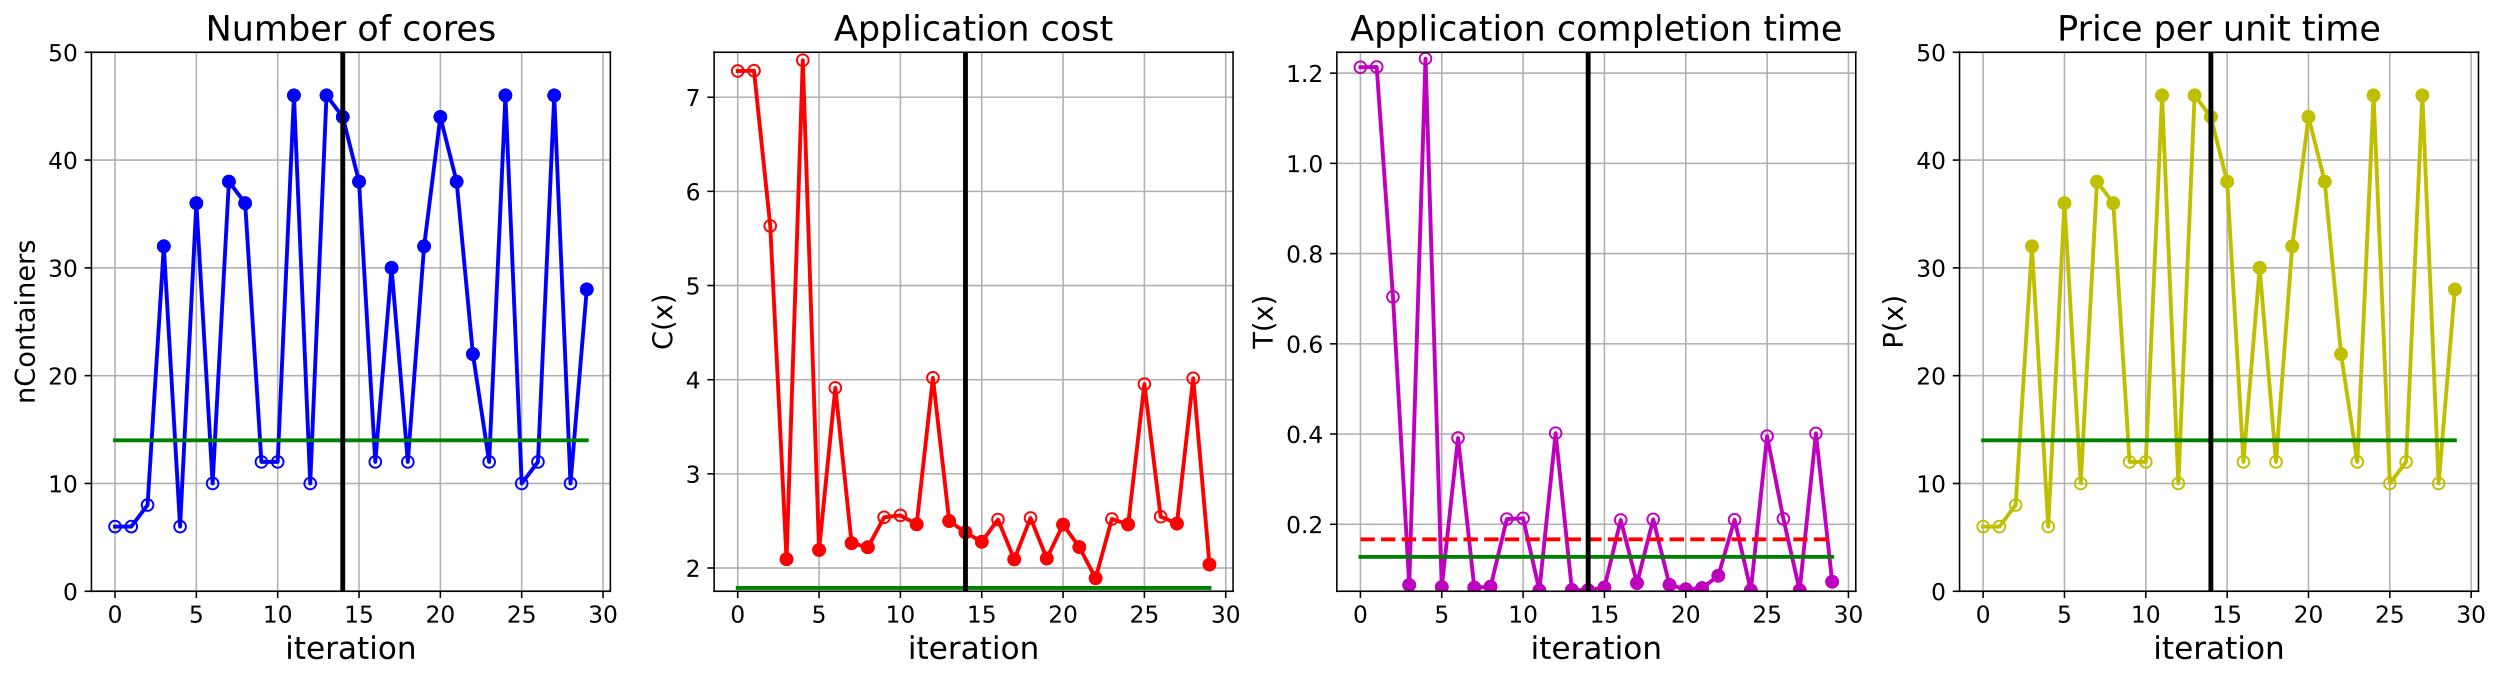 <?xml version="1.0" encoding="utf-8" standalone="no"?>
<!DOCTYPE svg PUBLIC "-//W3C//DTD SVG 1.1//EN"
  "http://www.w3.org/Graphics/SVG/1.1/DTD/svg11.dtd">
<!-- Created with matplotlib (https://matplotlib.org/) -->
<svg height="349.376pt" version="1.1" viewBox="0 0 1285.69 349.376" width="1285.69pt" xmlns="http://www.w3.org/2000/svg" xmlns:xlink="http://www.w3.org/1999/xlink">
 <defs>
  <style type="text/css">
*{stroke-linecap:butt;stroke-linejoin:round;}
  </style>
 </defs>
 <g id="figure_1">
  <g id="patch_1">
   <path d="M 0 349.376 
L 1285.69 349.376 
L 1285.69 0 
L 0 0 
z
" style="fill:#ffffff;"/>
  </g>
  <g id="axes_1">
   <g id="patch_2">
    <path d="M 47.019 304.077 
L 313.889 304.077 
L 313.889 26.877 
L 47.019 26.877 
z
" style="fill:#ffffff;"/>
   </g>
   <g id="matplotlib.axis_1">
    <g id="xtick_1">
     <g id="line2d_1">
      <path clip-path="url(#pf3e4590b41)" d="M 59.15 304.077 
L 59.15 26.877 
" style="fill:none;stroke:#b0b0b0;stroke-linecap:square;stroke-width:0.8;"/>
     </g>
     <g id="line2d_2">
      <defs>
       <path d="M 0 0 
L 0 3.5 
" id="m98fff09fb2" style="stroke:#000000;stroke-width:0.8;"/>
      </defs>
      <g>
       <use style="stroke:#000000;stroke-width:0.8;" x="59.15" xlink:href="#m98fff09fb2" y="304.077"/>
      </g>
     </g>
     <g id="text_1">
      <!-- 0 -->
      <defs>
       <path d="M 31.781 66.406 
Q 24.172 66.406 20.328 58.906 
Q 16.5 51.422 16.5 36.375 
Q 16.5 21.391 20.328 13.891 
Q 24.172 6.391 31.781 6.391 
Q 39.453 6.391 43.281 13.891 
Q 47.125 21.391 47.125 36.375 
Q 47.125 51.422 43.281 58.906 
Q 39.453 66.406 31.781 66.406 
z
M 31.781 74.219 
Q 44.047 74.219 50.516 64.516 
Q 56.984 54.828 56.984 36.375 
Q 56.984 17.969 50.516 8.266 
Q 44.047 -1.422 31.781 -1.422 
Q 19.531 -1.422 13.062 8.266 
Q 6.594 17.969 6.594 36.375 
Q 6.594 54.828 13.062 64.516 
Q 19.531 74.219 31.781 74.219 
z
" id="DejaVuSans-48"/>
      </defs>
      <g transform="translate(55.332 320.195)scale(0.12 -0.12)">
       <use xlink:href="#DejaVuSans-48"/>
      </g>
     </g>
    </g>
    <g id="xtick_2">
     <g id="line2d_3">
      <path clip-path="url(#pf3e4590b41)" d="M 100.979 304.077 
L 100.979 26.877 
" style="fill:none;stroke:#b0b0b0;stroke-linecap:square;stroke-width:0.8;"/>
     </g>
     <g id="line2d_4">
      <g>
       <use style="stroke:#000000;stroke-width:0.8;" x="100.979" xlink:href="#m98fff09fb2" y="304.077"/>
      </g>
     </g>
     <g id="text_2">
      <!-- 5 -->
      <defs>
       <path d="M 10.797 72.906 
L 49.516 72.906 
L 49.516 64.594 
L 19.828 64.594 
L 19.828 46.734 
Q 21.969 47.469 24.109 47.828 
Q 26.266 48.188 28.422 48.188 
Q 40.625 48.188 47.75 41.5 
Q 54.891 34.812 54.891 23.391 
Q 54.891 11.625 47.562 5.094 
Q 40.234 -1.422 26.906 -1.422 
Q 22.312 -1.422 17.547 -0.641 
Q 12.797 0.141 7.719 1.703 
L 7.719 11.625 
Q 12.109 9.234 16.797 8.062 
Q 21.484 6.891 26.703 6.891 
Q 35.156 6.891 40.078 11.328 
Q 45.016 15.766 45.016 23.391 
Q 45.016 31 40.078 35.438 
Q 35.156 39.891 26.703 39.891 
Q 22.75 39.891 18.812 39.016 
Q 14.891 38.141 10.797 36.281 
z
" id="DejaVuSans-53"/>
      </defs>
      <g transform="translate(97.161 320.195)scale(0.12 -0.12)">
       <use xlink:href="#DejaVuSans-53"/>
      </g>
     </g>
    </g>
    <g id="xtick_3">
     <g id="line2d_5">
      <path clip-path="url(#pf3e4590b41)" d="M 142.808 304.077 
L 142.808 26.877 
" style="fill:none;stroke:#b0b0b0;stroke-linecap:square;stroke-width:0.8;"/>
     </g>
     <g id="line2d_6">
      <g>
       <use style="stroke:#000000;stroke-width:0.8;" x="142.808" xlink:href="#m98fff09fb2" y="304.077"/>
      </g>
     </g>
     <g id="text_3">
      <!-- 10 -->
      <defs>
       <path d="M 12.406 8.297 
L 28.516 8.297 
L 28.516 63.922 
L 10.984 60.406 
L 10.984 69.391 
L 28.422 72.906 
L 38.281 72.906 
L 38.281 8.297 
L 54.391 8.297 
L 54.391 0 
L 12.406 0 
z
" id="DejaVuSans-49"/>
      </defs>
      <g transform="translate(135.173 320.195)scale(0.12 -0.12)">
       <use xlink:href="#DejaVuSans-49"/>
       <use x="63.623" xlink:href="#DejaVuSans-48"/>
      </g>
     </g>
    </g>
    <g id="xtick_4">
     <g id="line2d_7">
      <path clip-path="url(#pf3e4590b41)" d="M 184.637 304.077 
L 184.637 26.877 
" style="fill:none;stroke:#b0b0b0;stroke-linecap:square;stroke-width:0.8;"/>
     </g>
     <g id="line2d_8">
      <g>
       <use style="stroke:#000000;stroke-width:0.8;" x="184.637" xlink:href="#m98fff09fb2" y="304.077"/>
      </g>
     </g>
     <g id="text_4">
      <!-- 15 -->
      <g transform="translate(177.002 320.195)scale(0.12 -0.12)">
       <use xlink:href="#DejaVuSans-49"/>
       <use x="63.623" xlink:href="#DejaVuSans-53"/>
      </g>
     </g>
    </g>
    <g id="xtick_5">
     <g id="line2d_9">
      <path clip-path="url(#pf3e4590b41)" d="M 226.466 304.077 
L 226.466 26.877 
" style="fill:none;stroke:#b0b0b0;stroke-linecap:square;stroke-width:0.8;"/>
     </g>
     <g id="line2d_10">
      <g>
       <use style="stroke:#000000;stroke-width:0.8;" x="226.466" xlink:href="#m98fff09fb2" y="304.077"/>
      </g>
     </g>
     <g id="text_5">
      <!-- 20 -->
      <defs>
       <path d="M 19.188 8.297 
L 53.609 8.297 
L 53.609 0 
L 7.328 0 
L 7.328 8.297 
Q 12.938 14.109 22.625 23.891 
Q 32.328 33.688 34.812 36.531 
Q 39.547 41.844 41.422 45.531 
Q 43.312 49.219 43.312 52.781 
Q 43.312 58.594 39.234 62.25 
Q 35.156 65.922 28.609 65.922 
Q 23.969 65.922 18.812 64.312 
Q 13.672 62.703 7.812 59.422 
L 7.812 69.391 
Q 13.766 71.781 18.938 73 
Q 24.125 74.219 28.422 74.219 
Q 39.75 74.219 46.484 68.547 
Q 53.219 62.891 53.219 53.422 
Q 53.219 48.922 51.531 44.891 
Q 49.859 40.875 45.406 35.406 
Q 44.188 33.984 37.641 27.219 
Q 31.109 20.453 19.188 8.297 
z
" id="DejaVuSans-50"/>
      </defs>
      <g transform="translate(218.831 320.195)scale(0.12 -0.12)">
       <use xlink:href="#DejaVuSans-50"/>
       <use x="63.623" xlink:href="#DejaVuSans-48"/>
      </g>
     </g>
    </g>
    <g id="xtick_6">
     <g id="line2d_11">
      <path clip-path="url(#pf3e4590b41)" d="M 268.295 304.077 
L 268.295 26.877 
" style="fill:none;stroke:#b0b0b0;stroke-linecap:square;stroke-width:0.8;"/>
     </g>
     <g id="line2d_12">
      <g>
       <use style="stroke:#000000;stroke-width:0.8;" x="268.295" xlink:href="#m98fff09fb2" y="304.077"/>
      </g>
     </g>
     <g id="text_6">
      <!-- 25 -->
      <g transform="translate(260.66 320.195)scale(0.12 -0.12)">
       <use xlink:href="#DejaVuSans-50"/>
       <use x="63.623" xlink:href="#DejaVuSans-53"/>
      </g>
     </g>
    </g>
    <g id="xtick_7">
     <g id="line2d_13">
      <path clip-path="url(#pf3e4590b41)" d="M 310.124 304.077 
L 310.124 26.877 
" style="fill:none;stroke:#b0b0b0;stroke-linecap:square;stroke-width:0.8;"/>
     </g>
     <g id="line2d_14">
      <g>
       <use style="stroke:#000000;stroke-width:0.8;" x="310.124" xlink:href="#m98fff09fb2" y="304.077"/>
      </g>
     </g>
     <g id="text_7">
      <!-- 30 -->
      <defs>
       <path d="M 40.578 39.312 
Q 47.656 37.797 51.625 33 
Q 55.609 28.219 55.609 21.188 
Q 55.609 10.406 48.188 4.484 
Q 40.766 -1.422 27.094 -1.422 
Q 22.516 -1.422 17.656 -0.516 
Q 12.797 0.391 7.625 2.203 
L 7.625 11.719 
Q 11.719 9.328 16.594 8.109 
Q 21.484 6.891 26.812 6.891 
Q 36.078 6.891 40.938 10.547 
Q 45.797 14.203 45.797 21.188 
Q 45.797 27.641 41.281 31.266 
Q 36.766 34.906 28.719 34.906 
L 20.219 34.906 
L 20.219 43.016 
L 29.109 43.016 
Q 36.375 43.016 40.234 45.922 
Q 44.094 48.828 44.094 54.297 
Q 44.094 59.906 40.109 62.906 
Q 36.141 65.922 28.719 65.922 
Q 24.656 65.922 20.016 65.031 
Q 15.375 64.156 9.812 62.312 
L 9.812 71.094 
Q 15.438 72.656 20.344 73.438 
Q 25.25 74.219 29.594 74.219 
Q 40.828 74.219 47.359 69.109 
Q 53.906 64.016 53.906 55.328 
Q 53.906 49.266 50.438 45.094 
Q 46.969 40.922 40.578 39.312 
z
" id="DejaVuSans-51"/>
      </defs>
      <g transform="translate(302.489 320.195)scale(0.12 -0.12)">
       <use xlink:href="#DejaVuSans-51"/>
       <use x="63.623" xlink:href="#DejaVuSans-48"/>
      </g>
     </g>
    </g>
    <g id="text_8">
     <!-- iteration -->
     <defs>
      <path d="M 9.422 54.688 
L 18.406 54.688 
L 18.406 0 
L 9.422 0 
z
M 9.422 75.984 
L 18.406 75.984 
L 18.406 64.594 
L 9.422 64.594 
z
" id="DejaVuSans-105"/>
      <path d="M 18.312 70.219 
L 18.312 54.688 
L 36.812 54.688 
L 36.812 47.703 
L 18.312 47.703 
L 18.312 18.016 
Q 18.312 11.328 20.141 9.422 
Q 21.969 7.516 27.594 7.516 
L 36.812 7.516 
L 36.812 0 
L 27.594 0 
Q 17.188 0 13.234 3.875 
Q 9.281 7.766 9.281 18.016 
L 9.281 47.703 
L 2.688 47.703 
L 2.688 54.688 
L 9.281 54.688 
L 9.281 70.219 
z
" id="DejaVuSans-116"/>
      <path d="M 56.203 29.594 
L 56.203 25.203 
L 14.891 25.203 
Q 15.484 15.922 20.484 11.062 
Q 25.484 6.203 34.422 6.203 
Q 39.594 6.203 44.453 7.469 
Q 49.312 8.734 54.109 11.281 
L 54.109 2.781 
Q 49.266 0.734 44.188 -0.344 
Q 39.109 -1.422 33.891 -1.422 
Q 20.797 -1.422 13.156 6.188 
Q 5.516 13.812 5.516 26.812 
Q 5.516 40.234 12.766 48.109 
Q 20.016 56 32.328 56 
Q 43.359 56 49.781 48.891 
Q 56.203 41.797 56.203 29.594 
z
M 47.219 32.234 
Q 47.125 39.594 43.094 43.984 
Q 39.062 48.391 32.422 48.391 
Q 24.906 48.391 20.391 44.141 
Q 15.875 39.891 15.188 32.172 
z
" id="DejaVuSans-101"/>
      <path d="M 41.109 46.297 
Q 39.594 47.172 37.812 47.578 
Q 36.031 48 33.891 48 
Q 26.266 48 22.188 43.047 
Q 18.109 38.094 18.109 28.812 
L 18.109 0 
L 9.078 0 
L 9.078 54.688 
L 18.109 54.688 
L 18.109 46.188 
Q 20.953 51.172 25.484 53.578 
Q 30.031 56 36.531 56 
Q 37.453 56 38.578 55.875 
Q 39.703 55.766 41.062 55.516 
z
" id="DejaVuSans-114"/>
      <path d="M 34.281 27.484 
Q 23.391 27.484 19.188 25 
Q 14.984 22.516 14.984 16.5 
Q 14.984 11.719 18.141 8.906 
Q 21.297 6.109 26.703 6.109 
Q 34.188 6.109 38.703 11.406 
Q 43.219 16.703 43.219 25.484 
L 43.219 27.484 
z
M 52.203 31.203 
L 52.203 0 
L 43.219 0 
L 43.219 8.297 
Q 40.141 3.328 35.547 0.953 
Q 30.953 -1.422 24.312 -1.422 
Q 15.922 -1.422 10.953 3.297 
Q 6 8.016 6 15.922 
Q 6 25.141 12.172 29.828 
Q 18.359 34.516 30.609 34.516 
L 43.219 34.516 
L 43.219 35.406 
Q 43.219 41.609 39.141 45 
Q 35.062 48.391 27.688 48.391 
Q 23 48.391 18.547 47.266 
Q 14.109 46.141 10.016 43.891 
L 10.016 52.203 
Q 14.938 54.109 19.578 55.047 
Q 24.219 56 28.609 56 
Q 40.484 56 46.344 49.844 
Q 52.203 43.703 52.203 31.203 
z
" id="DejaVuSans-97"/>
      <path d="M 30.609 48.391 
Q 23.391 48.391 19.188 42.75 
Q 14.984 37.109 14.984 27.297 
Q 14.984 17.484 19.156 11.844 
Q 23.344 6.203 30.609 6.203 
Q 37.797 6.203 41.984 11.859 
Q 46.188 17.531 46.188 27.297 
Q 46.188 37.016 41.984 42.703 
Q 37.797 48.391 30.609 48.391 
z
M 30.609 56 
Q 42.328 56 49.016 48.375 
Q 55.719 40.766 55.719 27.297 
Q 55.719 13.875 49.016 6.219 
Q 42.328 -1.422 30.609 -1.422 
Q 18.844 -1.422 12.172 6.219 
Q 5.516 13.875 5.516 27.297 
Q 5.516 40.766 12.172 48.375 
Q 18.844 56 30.609 56 
z
" id="DejaVuSans-111"/>
      <path d="M 54.891 33.016 
L 54.891 0 
L 45.906 0 
L 45.906 32.719 
Q 45.906 40.484 42.875 44.328 
Q 39.844 48.188 33.797 48.188 
Q 26.516 48.188 22.312 43.547 
Q 18.109 38.922 18.109 30.906 
L 18.109 0 
L 9.078 0 
L 9.078 54.688 
L 18.109 54.688 
L 18.109 46.188 
Q 21.344 51.125 25.703 53.562 
Q 30.078 56 35.797 56 
Q 45.219 56 50.047 50.172 
Q 54.891 44.344 54.891 33.016 
z
" id="DejaVuSans-110"/>
     </defs>
     <g transform="translate(146.658 338.848)scale(0.16 -0.16)">
      <use xlink:href="#DejaVuSans-105"/>
      <use x="27.783" xlink:href="#DejaVuSans-116"/>
      <use x="66.992" xlink:href="#DejaVuSans-101"/>
      <use x="128.516" xlink:href="#DejaVuSans-114"/>
      <use x="169.629" xlink:href="#DejaVuSans-97"/>
      <use x="230.908" xlink:href="#DejaVuSans-116"/>
      <use x="270.117" xlink:href="#DejaVuSans-105"/>
      <use x="297.9" xlink:href="#DejaVuSans-111"/>
      <use x="359.082" xlink:href="#DejaVuSans-110"/>
     </g>
    </g>
   </g>
   <g id="matplotlib.axis_2">
    <g id="ytick_1">
     <g id="line2d_15">
      <path clip-path="url(#pf3e4590b41)" d="M 47.019 304.077 
L 313.889 304.077 
" style="fill:none;stroke:#b0b0b0;stroke-linecap:square;stroke-width:0.8;"/>
     </g>
     <g id="line2d_16">
      <defs>
       <path d="M 0 0 
L -3.5 0 
" id="m2a17554fd9" style="stroke:#000000;stroke-width:0.8;"/>
      </defs>
      <g>
       <use style="stroke:#000000;stroke-width:0.8;" x="47.019" xlink:href="#m2a17554fd9" y="304.077"/>
      </g>
     </g>
     <g id="text_9">
      <!-- 0 -->
      <g transform="translate(32.384 308.636)scale(0.12 -0.12)">
       <use xlink:href="#DejaVuSans-48"/>
      </g>
     </g>
    </g>
    <g id="ytick_2">
     <g id="line2d_17">
      <path clip-path="url(#pf3e4590b41)" d="M 47.019 248.637 
L 313.889 248.637 
" style="fill:none;stroke:#b0b0b0;stroke-linecap:square;stroke-width:0.8;"/>
     </g>
     <g id="line2d_18">
      <g>
       <use style="stroke:#000000;stroke-width:0.8;" x="47.019" xlink:href="#m2a17554fd9" y="248.637"/>
      </g>
     </g>
     <g id="text_10">
      <!-- 10 -->
      <g transform="translate(24.749 253.196)scale(0.12 -0.12)">
       <use xlink:href="#DejaVuSans-49"/>
       <use x="63.623" xlink:href="#DejaVuSans-48"/>
      </g>
     </g>
    </g>
    <g id="ytick_3">
     <g id="line2d_19">
      <path clip-path="url(#pf3e4590b41)" d="M 47.019 193.197 
L 313.889 193.197 
" style="fill:none;stroke:#b0b0b0;stroke-linecap:square;stroke-width:0.8;"/>
     </g>
     <g id="line2d_20">
      <g>
       <use style="stroke:#000000;stroke-width:0.8;" x="47.019" xlink:href="#m2a17554fd9" y="193.197"/>
      </g>
     </g>
     <g id="text_11">
      <!-- 20 -->
      <g transform="translate(24.749 197.756)scale(0.12 -0.12)">
       <use xlink:href="#DejaVuSans-50"/>
       <use x="63.623" xlink:href="#DejaVuSans-48"/>
      </g>
     </g>
    </g>
    <g id="ytick_4">
     <g id="line2d_21">
      <path clip-path="url(#pf3e4590b41)" d="M 47.019 137.757 
L 313.889 137.757 
" style="fill:none;stroke:#b0b0b0;stroke-linecap:square;stroke-width:0.8;"/>
     </g>
     <g id="line2d_22">
      <g>
       <use style="stroke:#000000;stroke-width:0.8;" x="47.019" xlink:href="#m2a17554fd9" y="137.757"/>
      </g>
     </g>
     <g id="text_12">
      <!-- 30 -->
      <g transform="translate(24.749 142.316)scale(0.12 -0.12)">
       <use xlink:href="#DejaVuSans-51"/>
       <use x="63.623" xlink:href="#DejaVuSans-48"/>
      </g>
     </g>
    </g>
    <g id="ytick_5">
     <g id="line2d_23">
      <path clip-path="url(#pf3e4590b41)" d="M 47.019 82.317 
L 313.889 82.317 
" style="fill:none;stroke:#b0b0b0;stroke-linecap:square;stroke-width:0.8;"/>
     </g>
     <g id="line2d_24">
      <g>
       <use style="stroke:#000000;stroke-width:0.8;" x="47.019" xlink:href="#m2a17554fd9" y="82.317"/>
      </g>
     </g>
     <g id="text_13">
      <!-- 40 -->
      <defs>
       <path d="M 37.797 64.312 
L 12.891 25.391 
L 37.797 25.391 
z
M 35.203 72.906 
L 47.609 72.906 
L 47.609 25.391 
L 58.016 25.391 
L 58.016 17.188 
L 47.609 17.188 
L 47.609 0 
L 37.797 0 
L 37.797 17.188 
L 4.891 17.188 
L 4.891 26.703 
z
" id="DejaVuSans-52"/>
      </defs>
      <g transform="translate(24.749 86.876)scale(0.12 -0.12)">
       <use xlink:href="#DejaVuSans-52"/>
       <use x="63.623" xlink:href="#DejaVuSans-48"/>
      </g>
     </g>
    </g>
    <g id="ytick_6">
     <g id="line2d_25">
      <path clip-path="url(#pf3e4590b41)" d="M 47.019 26.877 
L 313.889 26.877 
" style="fill:none;stroke:#b0b0b0;stroke-linecap:square;stroke-width:0.8;"/>
     </g>
     <g id="line2d_26">
      <g>
       <use style="stroke:#000000;stroke-width:0.8;" x="47.019" xlink:href="#m2a17554fd9" y="26.877"/>
      </g>
     </g>
     <g id="text_14">
      <!-- 50 -->
      <g transform="translate(24.749 31.436)scale(0.12 -0.12)">
       <use xlink:href="#DejaVuSans-53"/>
       <use x="63.623" xlink:href="#DejaVuSans-48"/>
      </g>
     </g>
    </g>
    <g id="text_15">
     <!-- nContainers -->
     <defs>
      <path d="M 64.406 67.281 
L 64.406 56.891 
Q 59.422 61.531 53.781 63.812 
Q 48.141 66.109 41.797 66.109 
Q 29.297 66.109 22.656 58.469 
Q 16.016 50.828 16.016 36.375 
Q 16.016 21.969 22.656 14.328 
Q 29.297 6.688 41.797 6.688 
Q 48.141 6.688 53.781 8.984 
Q 59.422 11.281 64.406 15.922 
L 64.406 5.609 
Q 59.234 2.094 53.438 0.328 
Q 47.656 -1.422 41.219 -1.422 
Q 24.656 -1.422 15.125 8.703 
Q 5.609 18.844 5.609 36.375 
Q 5.609 53.953 15.125 64.078 
Q 24.656 74.219 41.219 74.219 
Q 47.75 74.219 53.531 72.484 
Q 59.328 70.75 64.406 67.281 
z
" id="DejaVuSans-67"/>
      <path d="M 44.281 53.078 
L 44.281 44.578 
Q 40.484 46.531 36.375 47.5 
Q 32.281 48.484 27.875 48.484 
Q 21.188 48.484 17.844 46.438 
Q 14.5 44.391 14.5 40.281 
Q 14.5 37.156 16.891 35.375 
Q 19.281 33.594 26.516 31.984 
L 29.594 31.297 
Q 39.156 29.25 43.188 25.516 
Q 47.219 21.781 47.219 15.094 
Q 47.219 7.469 41.188 3.016 
Q 35.156 -1.422 24.609 -1.422 
Q 20.219 -1.422 15.453 -0.562 
Q 10.688 0.297 5.422 2 
L 5.422 11.281 
Q 10.406 8.688 15.234 7.391 
Q 20.062 6.109 24.812 6.109 
Q 31.156 6.109 34.562 8.281 
Q 37.984 10.453 37.984 14.406 
Q 37.984 18.062 35.516 20.016 
Q 33.062 21.969 24.703 23.781 
L 21.578 24.516 
Q 13.234 26.266 9.516 29.906 
Q 5.812 33.547 5.812 39.891 
Q 5.812 47.609 11.281 51.797 
Q 16.75 56 26.812 56 
Q 31.781 56 36.172 55.266 
Q 40.578 54.547 44.281 53.078 
z
" id="DejaVuSans-115"/>
     </defs>
     <g transform="translate(17.838 207.767)rotate(-90)scale(0.14 -0.14)">
      <use xlink:href="#DejaVuSans-110"/>
      <use x="63.379" xlink:href="#DejaVuSans-67"/>
      <use x="133.203" xlink:href="#DejaVuSans-111"/>
      <use x="194.385" xlink:href="#DejaVuSans-110"/>
      <use x="257.764" xlink:href="#DejaVuSans-116"/>
      <use x="296.973" xlink:href="#DejaVuSans-97"/>
      <use x="358.252" xlink:href="#DejaVuSans-105"/>
      <use x="386.035" xlink:href="#DejaVuSans-110"/>
      <use x="449.414" xlink:href="#DejaVuSans-101"/>
      <use x="510.938" xlink:href="#DejaVuSans-114"/>
      <use x="552.051" xlink:href="#DejaVuSans-115"/>
     </g>
    </g>
   </g>
   <g id="line2d_27">
    <path clip-path="url(#pf3e4590b41)" d="M 59.15 270.813 
L 67.516 270.813 
L 75.881 259.725 
L 84.247 126.669 
L 92.613 270.813 
L 100.979 104.493 
L 109.345 248.637 
L 117.711 93.405 
L 126.076 104.493 
L 134.442 237.549 
L 142.808 237.549 
L 151.174 49.053 
L 159.54 248.637 
L 167.905 49.053 
L 176.271 60.141 
L 184.637 93.405 
L 193.003 237.549 
L 201.369 137.757 
L 209.735 237.549 
L 218.1 126.669 
L 226.466 60.141 
L 234.832 93.405 
L 243.198 182.109 
L 251.564 237.549 
L 259.929 49.053 
L 268.295 248.637 
L 276.661 237.549 
L 285.027 49.053 
L 293.393 248.637 
L 301.759 148.845 
" style="fill:none;stroke:#0000ff;stroke-linecap:square;stroke-width:2;"/>
    <defs>
     <path d="M 0 3 
C 0.796 3 1.559 2.684 2.121 2.121 
C 2.684 1.559 3 0.796 3 0 
C 3 -0.796 2.684 -1.559 2.121 -2.121 
C 1.559 -2.684 0.796 -3 0 -3 
C -0.796 -3 -1.559 -2.684 -2.121 -2.121 
C -2.684 -1.559 -3 -0.796 -3 0 
C -3 0.796 -2.684 1.559 -2.121 2.121 
C -1.559 2.684 -0.796 3 0 3 
z
" id="m74c36e6317" style="stroke:#0000ff;"/>
    </defs>
    <g clip-path="url(#pf3e4590b41)">
     <use style="fill-opacity:0;stroke:#0000ff;" x="59.15" xlink:href="#m74c36e6317" y="270.813"/>
     <use style="fill-opacity:0;stroke:#0000ff;" x="67.516" xlink:href="#m74c36e6317" y="270.813"/>
     <use style="fill-opacity:0;stroke:#0000ff;" x="75.881" xlink:href="#m74c36e6317" y="259.725"/>
     <use style="fill-opacity:0;stroke:#0000ff;" x="84.247" xlink:href="#m74c36e6317" y="126.669"/>
     <use style="fill-opacity:0;stroke:#0000ff;" x="92.613" xlink:href="#m74c36e6317" y="270.813"/>
     <use style="fill-opacity:0;stroke:#0000ff;" x="100.979" xlink:href="#m74c36e6317" y="104.493"/>
     <use style="fill-opacity:0;stroke:#0000ff;" x="109.345" xlink:href="#m74c36e6317" y="248.637"/>
     <use style="fill-opacity:0;stroke:#0000ff;" x="117.711" xlink:href="#m74c36e6317" y="93.405"/>
     <use style="fill-opacity:0;stroke:#0000ff;" x="126.076" xlink:href="#m74c36e6317" y="104.493"/>
     <use style="fill-opacity:0;stroke:#0000ff;" x="134.442" xlink:href="#m74c36e6317" y="237.549"/>
     <use style="fill-opacity:0;stroke:#0000ff;" x="142.808" xlink:href="#m74c36e6317" y="237.549"/>
     <use style="fill-opacity:0;stroke:#0000ff;" x="151.174" xlink:href="#m74c36e6317" y="49.053"/>
     <use style="fill-opacity:0;stroke:#0000ff;" x="159.54" xlink:href="#m74c36e6317" y="248.637"/>
     <use style="fill-opacity:0;stroke:#0000ff;" x="167.905" xlink:href="#m74c36e6317" y="49.053"/>
     <use style="fill-opacity:0;stroke:#0000ff;" x="176.271" xlink:href="#m74c36e6317" y="60.141"/>
     <use style="fill-opacity:0;stroke:#0000ff;" x="184.637" xlink:href="#m74c36e6317" y="93.405"/>
     <use style="fill-opacity:0;stroke:#0000ff;" x="193.003" xlink:href="#m74c36e6317" y="237.549"/>
     <use style="fill-opacity:0;stroke:#0000ff;" x="201.369" xlink:href="#m74c36e6317" y="137.757"/>
     <use style="fill-opacity:0;stroke:#0000ff;" x="209.735" xlink:href="#m74c36e6317" y="237.549"/>
     <use style="fill-opacity:0;stroke:#0000ff;" x="218.1" xlink:href="#m74c36e6317" y="126.669"/>
     <use style="fill-opacity:0;stroke:#0000ff;" x="226.466" xlink:href="#m74c36e6317" y="60.141"/>
     <use style="fill-opacity:0;stroke:#0000ff;" x="234.832" xlink:href="#m74c36e6317" y="93.405"/>
     <use style="fill-opacity:0;stroke:#0000ff;" x="243.198" xlink:href="#m74c36e6317" y="182.109"/>
     <use style="fill-opacity:0;stroke:#0000ff;" x="251.564" xlink:href="#m74c36e6317" y="237.549"/>
     <use style="fill-opacity:0;stroke:#0000ff;" x="259.929" xlink:href="#m74c36e6317" y="49.053"/>
     <use style="fill-opacity:0;stroke:#0000ff;" x="268.295" xlink:href="#m74c36e6317" y="248.637"/>
     <use style="fill-opacity:0;stroke:#0000ff;" x="276.661" xlink:href="#m74c36e6317" y="237.549"/>
     <use style="fill-opacity:0;stroke:#0000ff;" x="285.027" xlink:href="#m74c36e6317" y="49.053"/>
     <use style="fill-opacity:0;stroke:#0000ff;" x="293.393" xlink:href="#m74c36e6317" y="248.637"/>
     <use style="fill-opacity:0;stroke:#0000ff;" x="301.759" xlink:href="#m74c36e6317" y="148.845"/>
    </g>
   </g>
   <g id="line2d_28">
    <defs>
     <path d="M 0 3 
C 0.796 3 1.559 2.684 2.121 2.121 
C 2.684 1.559 3 0.796 3 0 
C 3 -0.796 2.684 -1.559 2.121 -2.121 
C 1.559 -2.684 0.796 -3 0 -3 
C -0.796 -3 -1.559 -2.684 -2.121 -2.121 
C -2.684 -1.559 -3 -0.796 -3 0 
C -3 0.796 -2.684 1.559 -2.121 2.121 
C -1.559 2.684 -0.796 3 0 3 
z
" id="m6999169b97" style="stroke:#0000ff;"/>
    </defs>
    <g clip-path="url(#pf3e4590b41)">
     <use style="fill:#0000ff;stroke:#0000ff;" x="84.247" xlink:href="#m6999169b97" y="126.669"/>
    </g>
   </g>
   <g id="line2d_29">
    <g clip-path="url(#pf3e4590b41)">
     <use style="fill:#0000ff;stroke:#0000ff;" x="100.979" xlink:href="#m6999169b97" y="104.493"/>
    </g>
   </g>
   <g id="line2d_30">
    <g clip-path="url(#pf3e4590b41)">
     <use style="fill:#0000ff;stroke:#0000ff;" x="117.711" xlink:href="#m6999169b97" y="93.405"/>
    </g>
   </g>
   <g id="line2d_31">
    <g clip-path="url(#pf3e4590b41)">
     <use style="fill:#0000ff;stroke:#0000ff;" x="126.076" xlink:href="#m6999169b97" y="104.493"/>
    </g>
   </g>
   <g id="line2d_32">
    <g clip-path="url(#pf3e4590b41)">
     <use style="fill:#0000ff;stroke:#0000ff;" x="151.174" xlink:href="#m6999169b97" y="49.053"/>
    </g>
   </g>
   <g id="line2d_33">
    <g clip-path="url(#pf3e4590b41)">
     <use style="fill:#0000ff;stroke:#0000ff;" x="167.905" xlink:href="#m6999169b97" y="49.053"/>
    </g>
   </g>
   <g id="line2d_34">
    <g clip-path="url(#pf3e4590b41)">
     <use style="fill:#0000ff;stroke:#0000ff;" x="176.271" xlink:href="#m6999169b97" y="60.141"/>
    </g>
   </g>
   <g id="line2d_35">
    <g clip-path="url(#pf3e4590b41)">
     <use style="fill:#0000ff;stroke:#0000ff;" x="184.637" xlink:href="#m6999169b97" y="93.405"/>
    </g>
   </g>
   <g id="line2d_36">
    <g clip-path="url(#pf3e4590b41)">
     <use style="fill:#0000ff;stroke:#0000ff;" x="201.369" xlink:href="#m6999169b97" y="137.757"/>
    </g>
   </g>
   <g id="line2d_37">
    <g clip-path="url(#pf3e4590b41)">
     <use style="fill:#0000ff;stroke:#0000ff;" x="218.1" xlink:href="#m6999169b97" y="126.669"/>
    </g>
   </g>
   <g id="line2d_38">
    <g clip-path="url(#pf3e4590b41)">
     <use style="fill:#0000ff;stroke:#0000ff;" x="226.466" xlink:href="#m6999169b97" y="60.141"/>
    </g>
   </g>
   <g id="line2d_39">
    <g clip-path="url(#pf3e4590b41)">
     <use style="fill:#0000ff;stroke:#0000ff;" x="234.832" xlink:href="#m6999169b97" y="93.405"/>
    </g>
   </g>
   <g id="line2d_40">
    <g clip-path="url(#pf3e4590b41)">
     <use style="fill:#0000ff;stroke:#0000ff;" x="243.198" xlink:href="#m6999169b97" y="182.109"/>
    </g>
   </g>
   <g id="line2d_41">
    <g clip-path="url(#pf3e4590b41)">
     <use style="fill:#0000ff;stroke:#0000ff;" x="259.929" xlink:href="#m6999169b97" y="49.053"/>
    </g>
   </g>
   <g id="line2d_42">
    <g clip-path="url(#pf3e4590b41)">
     <use style="fill:#0000ff;stroke:#0000ff;" x="285.027" xlink:href="#m6999169b97" y="49.053"/>
    </g>
   </g>
   <g id="line2d_43">
    <g clip-path="url(#pf3e4590b41)">
     <use style="fill:#0000ff;stroke:#0000ff;" x="301.759" xlink:href="#m6999169b97" y="148.845"/>
    </g>
   </g>
   <g id="line2d_44">
    <path clip-path="url(#pf3e4590b41)" d="M 59.15 226.461 
L 67.516 226.461 
L 75.881 226.461 
L 84.247 226.461 
L 92.613 226.461 
L 100.979 226.461 
L 109.345 226.461 
L 117.711 226.461 
L 126.076 226.461 
L 134.442 226.461 
L 142.808 226.461 
L 151.174 226.461 
L 159.54 226.461 
L 167.905 226.461 
L 176.271 226.461 
L 184.637 226.461 
L 193.003 226.461 
L 201.369 226.461 
L 209.735 226.461 
L 218.1 226.461 
L 226.466 226.461 
L 234.832 226.461 
L 243.198 226.461 
L 251.564 226.461 
L 259.929 226.461 
L 268.295 226.461 
L 276.661 226.461 
L 285.027 226.461 
L 293.393 226.461 
L 301.759 226.461 
" style="fill:none;stroke:#008000;stroke-linecap:square;stroke-width:2;"/>
   </g>
   <g id="line2d_45">
    <path clip-path="url(#pf3e4590b41)" d="M 176.271 304.077 
L 176.271 26.877 
" style="fill:none;stroke:#000000;stroke-linecap:square;stroke-width:2.5;"/>
   </g>
   <g id="patch_3">
    <path d="M 47.019 304.077 
L 47.019 26.877 
" style="fill:none;stroke:#000000;stroke-linecap:square;stroke-linejoin:miter;stroke-width:0.8;"/>
   </g>
   <g id="patch_4">
    <path d="M 313.889 304.077 
L 313.889 26.877 
" style="fill:none;stroke:#000000;stroke-linecap:square;stroke-linejoin:miter;stroke-width:0.8;"/>
   </g>
   <g id="patch_5">
    <path d="M 47.019 304.077 
L 313.889 304.077 
" style="fill:none;stroke:#000000;stroke-linecap:square;stroke-linejoin:miter;stroke-width:0.8;"/>
   </g>
   <g id="patch_6">
    <path d="M 47.019 26.877 
L 313.889 26.877 
" style="fill:none;stroke:#000000;stroke-linecap:square;stroke-linejoin:miter;stroke-width:0.8;"/>
   </g>
   <g id="text_16">
    <!-- Number of cores -->
    <defs>
     <path d="M 9.812 72.906 
L 23.094 72.906 
L 55.422 11.922 
L 55.422 72.906 
L 64.984 72.906 
L 64.984 0 
L 51.703 0 
L 19.391 60.984 
L 19.391 0 
L 9.812 0 
z
" id="DejaVuSans-78"/>
     <path d="M 8.5 21.578 
L 8.5 54.688 
L 17.484 54.688 
L 17.484 21.922 
Q 17.484 14.156 20.5 10.266 
Q 23.531 6.391 29.594 6.391 
Q 36.859 6.391 41.078 11.031 
Q 45.312 15.672 45.312 23.688 
L 45.312 54.688 
L 54.297 54.688 
L 54.297 0 
L 45.312 0 
L 45.312 8.406 
Q 42.047 3.422 37.719 1 
Q 33.406 -1.422 27.688 -1.422 
Q 18.266 -1.422 13.375 4.438 
Q 8.5 10.297 8.5 21.578 
z
M 31.109 56 
z
" id="DejaVuSans-117"/>
     <path d="M 52 44.188 
Q 55.375 50.25 60.062 53.125 
Q 64.75 56 71.094 56 
Q 79.641 56 84.281 50.016 
Q 88.922 44.047 88.922 33.016 
L 88.922 0 
L 79.891 0 
L 79.891 32.719 
Q 79.891 40.578 77.094 44.375 
Q 74.312 48.188 68.609 48.188 
Q 61.625 48.188 57.562 43.547 
Q 53.516 38.922 53.516 30.906 
L 53.516 0 
L 44.484 0 
L 44.484 32.719 
Q 44.484 40.625 41.703 44.406 
Q 38.922 48.188 33.109 48.188 
Q 26.219 48.188 22.156 43.531 
Q 18.109 38.875 18.109 30.906 
L 18.109 0 
L 9.078 0 
L 9.078 54.688 
L 18.109 54.688 
L 18.109 46.188 
Q 21.188 51.219 25.484 53.609 
Q 29.781 56 35.688 56 
Q 41.656 56 45.828 52.969 
Q 50 49.953 52 44.188 
z
" id="DejaVuSans-109"/>
     <path d="M 48.688 27.297 
Q 48.688 37.203 44.609 42.844 
Q 40.531 48.484 33.406 48.484 
Q 26.266 48.484 22.188 42.844 
Q 18.109 37.203 18.109 27.297 
Q 18.109 17.391 22.188 11.75 
Q 26.266 6.109 33.406 6.109 
Q 40.531 6.109 44.609 11.75 
Q 48.688 17.391 48.688 27.297 
z
M 18.109 46.391 
Q 20.953 51.266 25.266 53.625 
Q 29.594 56 35.594 56 
Q 45.562 56 51.781 48.094 
Q 58.016 40.188 58.016 27.297 
Q 58.016 14.406 51.781 6.484 
Q 45.562 -1.422 35.594 -1.422 
Q 29.594 -1.422 25.266 0.953 
Q 20.953 3.328 18.109 8.203 
L 18.109 0 
L 9.078 0 
L 9.078 75.984 
L 18.109 75.984 
z
" id="DejaVuSans-98"/>
     <path id="DejaVuSans-32"/>
     <path d="M 37.109 75.984 
L 37.109 68.5 
L 28.516 68.5 
Q 23.688 68.5 21.797 66.547 
Q 19.922 64.594 19.922 59.516 
L 19.922 54.688 
L 34.719 54.688 
L 34.719 47.703 
L 19.922 47.703 
L 19.922 0 
L 10.891 0 
L 10.891 47.703 
L 2.297 47.703 
L 2.297 54.688 
L 10.891 54.688 
L 10.891 58.5 
Q 10.891 67.625 15.141 71.797 
Q 19.391 75.984 28.609 75.984 
z
" id="DejaVuSans-102"/>
     <path d="M 48.781 52.594 
L 48.781 44.188 
Q 44.969 46.297 41.141 47.344 
Q 37.312 48.391 33.406 48.391 
Q 24.656 48.391 19.812 42.844 
Q 14.984 37.312 14.984 27.297 
Q 14.984 17.281 19.812 11.734 
Q 24.656 6.203 33.406 6.203 
Q 37.312 6.203 41.141 7.25 
Q 44.969 8.297 48.781 10.406 
L 48.781 2.094 
Q 45.016 0.344 40.984 -0.531 
Q 36.969 -1.422 32.422 -1.422 
Q 20.062 -1.422 12.781 6.344 
Q 5.516 14.109 5.516 27.297 
Q 5.516 40.672 12.859 48.328 
Q 20.219 56 33.016 56 
Q 37.156 56 41.109 55.141 
Q 45.062 54.297 48.781 52.594 
z
" id="DejaVuSans-99"/>
    </defs>
    <g transform="translate(105.725 20.877)scale(0.18 -0.18)">
     <use xlink:href="#DejaVuSans-78"/>
     <use x="74.805" xlink:href="#DejaVuSans-117"/>
     <use x="138.184" xlink:href="#DejaVuSans-109"/>
     <use x="235.596" xlink:href="#DejaVuSans-98"/>
     <use x="299.072" xlink:href="#DejaVuSans-101"/>
     <use x="360.596" xlink:href="#DejaVuSans-114"/>
     <use x="401.709" xlink:href="#DejaVuSans-32"/>
     <use x="433.496" xlink:href="#DejaVuSans-111"/>
     <use x="494.678" xlink:href="#DejaVuSans-102"/>
     <use x="529.883" xlink:href="#DejaVuSans-32"/>
     <use x="561.67" xlink:href="#DejaVuSans-99"/>
     <use x="616.65" xlink:href="#DejaVuSans-111"/>
     <use x="677.832" xlink:href="#DejaVuSans-114"/>
     <use x="716.695" xlink:href="#DejaVuSans-101"/>
     <use x="778.219" xlink:href="#DejaVuSans-115"/>
    </g>
   </g>
  </g>
  <g id="axes_2">
   <g id="patch_7">
    <path d="M 367.263 304.077 
L 634.132 304.077 
L 634.132 26.877 
L 367.263 26.877 
z
" style="fill:#ffffff;"/>
   </g>
   <g id="matplotlib.axis_3">
    <g id="xtick_8">
     <g id="line2d_46">
      <path clip-path="url(#pc11c16d068)" d="M 379.393 304.077 
L 379.393 26.877 
" style="fill:none;stroke:#b0b0b0;stroke-linecap:square;stroke-width:0.8;"/>
     </g>
     <g id="line2d_47">
      <g>
       <use style="stroke:#000000;stroke-width:0.8;" x="379.393" xlink:href="#m98fff09fb2" y="304.077"/>
      </g>
     </g>
     <g id="text_17">
      <!-- 0 -->
      <g transform="translate(375.576 320.195)scale(0.12 -0.12)">
       <use xlink:href="#DejaVuSans-48"/>
      </g>
     </g>
    </g>
    <g id="xtick_9">
     <g id="line2d_48">
      <path clip-path="url(#pc11c16d068)" d="M 421.222 304.077 
L 421.222 26.877 
" style="fill:none;stroke:#b0b0b0;stroke-linecap:square;stroke-width:0.8;"/>
     </g>
     <g id="line2d_49">
      <g>
       <use style="stroke:#000000;stroke-width:0.8;" x="421.222" xlink:href="#m98fff09fb2" y="304.077"/>
      </g>
     </g>
     <g id="text_18">
      <!-- 5 -->
      <g transform="translate(417.405 320.195)scale(0.12 -0.12)">
       <use xlink:href="#DejaVuSans-53"/>
      </g>
     </g>
    </g>
    <g id="xtick_10">
     <g id="line2d_50">
      <path clip-path="url(#pc11c16d068)" d="M 463.051 304.077 
L 463.051 26.877 
" style="fill:none;stroke:#b0b0b0;stroke-linecap:square;stroke-width:0.8;"/>
     </g>
     <g id="line2d_51">
      <g>
       <use style="stroke:#000000;stroke-width:0.8;" x="463.051" xlink:href="#m98fff09fb2" y="304.077"/>
      </g>
     </g>
     <g id="text_19">
      <!-- 10 -->
      <g transform="translate(455.416 320.195)scale(0.12 -0.12)">
       <use xlink:href="#DejaVuSans-49"/>
       <use x="63.623" xlink:href="#DejaVuSans-48"/>
      </g>
     </g>
    </g>
    <g id="xtick_11">
     <g id="line2d_52">
      <path clip-path="url(#pc11c16d068)" d="M 504.881 304.077 
L 504.881 26.877 
" style="fill:none;stroke:#b0b0b0;stroke-linecap:square;stroke-width:0.8;"/>
     </g>
     <g id="line2d_53">
      <g>
       <use style="stroke:#000000;stroke-width:0.8;" x="504.881" xlink:href="#m98fff09fb2" y="304.077"/>
      </g>
     </g>
     <g id="text_20">
      <!-- 15 -->
      <g transform="translate(497.246 320.195)scale(0.12 -0.12)">
       <use xlink:href="#DejaVuSans-49"/>
       <use x="63.623" xlink:href="#DejaVuSans-53"/>
      </g>
     </g>
    </g>
    <g id="xtick_12">
     <g id="line2d_54">
      <path clip-path="url(#pc11c16d068)" d="M 546.71 304.077 
L 546.71 26.877 
" style="fill:none;stroke:#b0b0b0;stroke-linecap:square;stroke-width:0.8;"/>
     </g>
     <g id="line2d_55">
      <g>
       <use style="stroke:#000000;stroke-width:0.8;" x="546.71" xlink:href="#m98fff09fb2" y="304.077"/>
      </g>
     </g>
     <g id="text_21">
      <!-- 20 -->
      <g transform="translate(539.075 320.195)scale(0.12 -0.12)">
       <use xlink:href="#DejaVuSans-50"/>
       <use x="63.623" xlink:href="#DejaVuSans-48"/>
      </g>
     </g>
    </g>
    <g id="xtick_13">
     <g id="line2d_56">
      <path clip-path="url(#pc11c16d068)" d="M 588.539 304.077 
L 588.539 26.877 
" style="fill:none;stroke:#b0b0b0;stroke-linecap:square;stroke-width:0.8;"/>
     </g>
     <g id="line2d_57">
      <g>
       <use style="stroke:#000000;stroke-width:0.8;" x="588.539" xlink:href="#m98fff09fb2" y="304.077"/>
      </g>
     </g>
     <g id="text_22">
      <!-- 25 -->
      <g transform="translate(580.904 320.195)scale(0.12 -0.12)">
       <use xlink:href="#DejaVuSans-50"/>
       <use x="63.623" xlink:href="#DejaVuSans-53"/>
      </g>
     </g>
    </g>
    <g id="xtick_14">
     <g id="line2d_58">
      <path clip-path="url(#pc11c16d068)" d="M 630.368 304.077 
L 630.368 26.877 
" style="fill:none;stroke:#b0b0b0;stroke-linecap:square;stroke-width:0.8;"/>
     </g>
     <g id="line2d_59">
      <g>
       <use style="stroke:#000000;stroke-width:0.8;" x="630.368" xlink:href="#m98fff09fb2" y="304.077"/>
      </g>
     </g>
     <g id="text_23">
      <!-- 30 -->
      <g transform="translate(622.733 320.195)scale(0.12 -0.12)">
       <use xlink:href="#DejaVuSans-51"/>
       <use x="63.623" xlink:href="#DejaVuSans-48"/>
      </g>
     </g>
    </g>
    <g id="text_24">
     <!-- iteration -->
     <g transform="translate(466.901 338.848)scale(0.16 -0.16)">
      <use xlink:href="#DejaVuSans-105"/>
      <use x="27.783" xlink:href="#DejaVuSans-116"/>
      <use x="66.992" xlink:href="#DejaVuSans-101"/>
      <use x="128.516" xlink:href="#DejaVuSans-114"/>
      <use x="169.629" xlink:href="#DejaVuSans-97"/>
      <use x="230.908" xlink:href="#DejaVuSans-116"/>
      <use x="270.117" xlink:href="#DejaVuSans-105"/>
      <use x="297.9" xlink:href="#DejaVuSans-111"/>
      <use x="359.082" xlink:href="#DejaVuSans-110"/>
     </g>
    </g>
   </g>
   <g id="matplotlib.axis_4">
    <g id="ytick_7">
     <g id="line2d_60">
      <path clip-path="url(#pc11c16d068)" d="M 367.263 292.108 
L 634.132 292.108 
" style="fill:none;stroke:#b0b0b0;stroke-linecap:square;stroke-width:0.8;"/>
     </g>
     <g id="line2d_61">
      <g>
       <use style="stroke:#000000;stroke-width:0.8;" x="367.263" xlink:href="#m2a17554fd9" y="292.108"/>
      </g>
     </g>
     <g id="text_25">
      <!-- 2 -->
      <g transform="translate(352.628 296.667)scale(0.12 -0.12)">
       <use xlink:href="#DejaVuSans-50"/>
      </g>
     </g>
    </g>
    <g id="ytick_8">
     <g id="line2d_62">
      <path clip-path="url(#pc11c16d068)" d="M 367.263 243.687 
L 634.132 243.687 
" style="fill:none;stroke:#b0b0b0;stroke-linecap:square;stroke-width:0.8;"/>
     </g>
     <g id="line2d_63">
      <g>
       <use style="stroke:#000000;stroke-width:0.8;" x="367.263" xlink:href="#m2a17554fd9" y="243.687"/>
      </g>
     </g>
     <g id="text_26">
      <!-- 3 -->
      <g transform="translate(352.628 248.246)scale(0.12 -0.12)">
       <use xlink:href="#DejaVuSans-51"/>
      </g>
     </g>
    </g>
    <g id="ytick_9">
     <g id="line2d_64">
      <path clip-path="url(#pc11c16d068)" d="M 367.263 195.267 
L 634.132 195.267 
" style="fill:none;stroke:#b0b0b0;stroke-linecap:square;stroke-width:0.8;"/>
     </g>
     <g id="line2d_65">
      <g>
       <use style="stroke:#000000;stroke-width:0.8;" x="367.263" xlink:href="#m2a17554fd9" y="195.267"/>
      </g>
     </g>
     <g id="text_27">
      <!-- 4 -->
      <g transform="translate(352.628 199.826)scale(0.12 -0.12)">
       <use xlink:href="#DejaVuSans-52"/>
      </g>
     </g>
    </g>
    <g id="ytick_10">
     <g id="line2d_66">
      <path clip-path="url(#pc11c16d068)" d="M 367.263 146.846 
L 634.132 146.846 
" style="fill:none;stroke:#b0b0b0;stroke-linecap:square;stroke-width:0.8;"/>
     </g>
     <g id="line2d_67">
      <g>
       <use style="stroke:#000000;stroke-width:0.8;" x="367.263" xlink:href="#m2a17554fd9" y="146.846"/>
      </g>
     </g>
     <g id="text_28">
      <!-- 5 -->
      <g transform="translate(352.628 151.405)scale(0.12 -0.12)">
       <use xlink:href="#DejaVuSans-53"/>
      </g>
     </g>
    </g>
    <g id="ytick_11">
     <g id="line2d_68">
      <path clip-path="url(#pc11c16d068)" d="M 367.263 98.425 
L 634.132 98.425 
" style="fill:none;stroke:#b0b0b0;stroke-linecap:square;stroke-width:0.8;"/>
     </g>
     <g id="line2d_69">
      <g>
       <use style="stroke:#000000;stroke-width:0.8;" x="367.263" xlink:href="#m2a17554fd9" y="98.425"/>
      </g>
     </g>
     <g id="text_29">
      <!-- 6 -->
      <defs>
       <path d="M 33.016 40.375 
Q 26.375 40.375 22.484 35.828 
Q 18.609 31.297 18.609 23.391 
Q 18.609 15.531 22.484 10.953 
Q 26.375 6.391 33.016 6.391 
Q 39.656 6.391 43.531 10.953 
Q 47.406 15.531 47.406 23.391 
Q 47.406 31.297 43.531 35.828 
Q 39.656 40.375 33.016 40.375 
z
M 52.594 71.297 
L 52.594 62.312 
Q 48.875 64.062 45.094 64.984 
Q 41.312 65.922 37.594 65.922 
Q 27.828 65.922 22.672 59.328 
Q 17.531 52.734 16.797 39.406 
Q 19.672 43.656 24.016 45.922 
Q 28.375 48.188 33.594 48.188 
Q 44.578 48.188 50.953 41.516 
Q 57.328 34.859 57.328 23.391 
Q 57.328 12.156 50.688 5.359 
Q 44.047 -1.422 33.016 -1.422 
Q 20.359 -1.422 13.672 8.266 
Q 6.984 17.969 6.984 36.375 
Q 6.984 53.656 15.188 63.938 
Q 23.391 74.219 37.203 74.219 
Q 40.922 74.219 44.703 73.484 
Q 48.484 72.75 52.594 71.297 
z
" id="DejaVuSans-54"/>
      </defs>
      <g transform="translate(352.628 102.984)scale(0.12 -0.12)">
       <use xlink:href="#DejaVuSans-54"/>
      </g>
     </g>
    </g>
    <g id="ytick_12">
     <g id="line2d_70">
      <path clip-path="url(#pc11c16d068)" d="M 367.263 50.005 
L 634.132 50.005 
" style="fill:none;stroke:#b0b0b0;stroke-linecap:square;stroke-width:0.8;"/>
     </g>
     <g id="line2d_71">
      <g>
       <use style="stroke:#000000;stroke-width:0.8;" x="367.263" xlink:href="#m2a17554fd9" y="50.005"/>
      </g>
     </g>
     <g id="text_30">
      <!-- 7 -->
      <defs>
       <path d="M 8.203 72.906 
L 55.078 72.906 
L 55.078 68.703 
L 28.609 0 
L 18.312 0 
L 43.219 64.594 
L 8.203 64.594 
z
" id="DejaVuSans-55"/>
      </defs>
      <g transform="translate(352.628 54.564)scale(0.12 -0.12)">
       <use xlink:href="#DejaVuSans-55"/>
      </g>
     </g>
    </g>
    <g id="text_31">
     <!-- C(x) -->
     <defs>
      <path d="M 31 75.875 
Q 24.469 64.656 21.281 53.656 
Q 18.109 42.672 18.109 31.391 
Q 18.109 20.125 21.312 9.062 
Q 24.516 -2 31 -13.188 
L 23.188 -13.188 
Q 15.875 -1.703 12.234 9.375 
Q 8.594 20.453 8.594 31.391 
Q 8.594 42.281 12.203 53.312 
Q 15.828 64.359 23.188 75.875 
z
" id="DejaVuSans-40"/>
      <path d="M 54.891 54.688 
L 35.109 28.078 
L 55.906 0 
L 45.312 0 
L 29.391 21.484 
L 13.484 0 
L 2.875 0 
L 24.125 28.609 
L 4.688 54.688 
L 15.281 54.688 
L 29.781 35.203 
L 44.281 54.688 
z
" id="DejaVuSans-120"/>
      <path d="M 8.016 75.875 
L 15.828 75.875 
Q 23.141 64.359 26.781 53.312 
Q 30.422 42.281 30.422 31.391 
Q 30.422 20.453 26.781 9.375 
Q 23.141 -1.703 15.828 -13.188 
L 8.016 -13.188 
Q 14.5 -2 17.703 9.062 
Q 20.906 20.125 20.906 31.391 
Q 20.906 42.672 17.703 53.656 
Q 14.5 64.656 8.016 75.875 
z
" id="DejaVuSans-41"/>
     </defs>
     <g transform="translate(345.716 179.97)rotate(-90)scale(0.14 -0.14)">
      <use xlink:href="#DejaVuSans-67"/>
      <use x="69.824" xlink:href="#DejaVuSans-40"/>
      <use x="108.838" xlink:href="#DejaVuSans-120"/>
      <use x="168.018" xlink:href="#DejaVuSans-41"/>
     </g>
    </g>
   </g>
   <g id="line2d_72">
    <path clip-path="url(#pc11c16d068)" d="M 379.393 36.523 
L 387.759 36.354 
L 396.125 116.181 
L 404.491 287.578 
L 412.857 30.982 
L 421.222 282.837 
L 429.588 199.461 
L 437.954 279.333 
L 446.32 281.462 
L 454.686 266.026 
L 463.051 265.052 
L 471.417 269.653 
L 479.783 194.293 
L 488.149 267.965 
L 496.515 273.79 
L 504.881 278.63 
L 513.246 267.202 
L 521.612 287.691 
L 529.978 266.37 
L 538.344 287.238 
L 546.71 269.78 
L 555.075 281.371 
L 563.441 297.361 
L 571.807 266.894 
L 580.173 269.71 
L 588.539 197.535 
L 596.905 265.712 
L 605.27 269.258 
L 613.636 194.543 
L 622.002 290.319 
" style="fill:none;stroke:#ff0000;stroke-linecap:square;stroke-width:2;"/>
    <defs>
     <path d="M 0 3 
C 0.796 3 1.559 2.684 2.121 2.121 
C 2.684 1.559 3 0.796 3 0 
C 3 -0.796 2.684 -1.559 2.121 -2.121 
C 1.559 -2.684 0.796 -3 0 -3 
C -0.796 -3 -1.559 -2.684 -2.121 -2.121 
C -2.684 -1.559 -3 -0.796 -3 0 
C -3 0.796 -2.684 1.559 -2.121 2.121 
C -1.559 2.684 -0.796 3 0 3 
z
" id="m25aa0bd5ff" style="stroke:#ff0000;"/>
    </defs>
    <g clip-path="url(#pc11c16d068)">
     <use style="fill-opacity:0;stroke:#ff0000;" x="379.393" xlink:href="#m25aa0bd5ff" y="36.523"/>
     <use style="fill-opacity:0;stroke:#ff0000;" x="387.759" xlink:href="#m25aa0bd5ff" y="36.354"/>
     <use style="fill-opacity:0;stroke:#ff0000;" x="396.125" xlink:href="#m25aa0bd5ff" y="116.181"/>
     <use style="fill-opacity:0;stroke:#ff0000;" x="404.491" xlink:href="#m25aa0bd5ff" y="287.578"/>
     <use style="fill-opacity:0;stroke:#ff0000;" x="412.857" xlink:href="#m25aa0bd5ff" y="30.982"/>
     <use style="fill-opacity:0;stroke:#ff0000;" x="421.222" xlink:href="#m25aa0bd5ff" y="282.837"/>
     <use style="fill-opacity:0;stroke:#ff0000;" x="429.588" xlink:href="#m25aa0bd5ff" y="199.461"/>
     <use style="fill-opacity:0;stroke:#ff0000;" x="437.954" xlink:href="#m25aa0bd5ff" y="279.333"/>
     <use style="fill-opacity:0;stroke:#ff0000;" x="446.32" xlink:href="#m25aa0bd5ff" y="281.462"/>
     <use style="fill-opacity:0;stroke:#ff0000;" x="454.686" xlink:href="#m25aa0bd5ff" y="266.026"/>
     <use style="fill-opacity:0;stroke:#ff0000;" x="463.051" xlink:href="#m25aa0bd5ff" y="265.052"/>
     <use style="fill-opacity:0;stroke:#ff0000;" x="471.417" xlink:href="#m25aa0bd5ff" y="269.653"/>
     <use style="fill-opacity:0;stroke:#ff0000;" x="479.783" xlink:href="#m25aa0bd5ff" y="194.293"/>
     <use style="fill-opacity:0;stroke:#ff0000;" x="488.149" xlink:href="#m25aa0bd5ff" y="267.965"/>
     <use style="fill-opacity:0;stroke:#ff0000;" x="496.515" xlink:href="#m25aa0bd5ff" y="273.79"/>
     <use style="fill-opacity:0;stroke:#ff0000;" x="504.881" xlink:href="#m25aa0bd5ff" y="278.63"/>
     <use style="fill-opacity:0;stroke:#ff0000;" x="513.246" xlink:href="#m25aa0bd5ff" y="267.202"/>
     <use style="fill-opacity:0;stroke:#ff0000;" x="521.612" xlink:href="#m25aa0bd5ff" y="287.691"/>
     <use style="fill-opacity:0;stroke:#ff0000;" x="529.978" xlink:href="#m25aa0bd5ff" y="266.37"/>
     <use style="fill-opacity:0;stroke:#ff0000;" x="538.344" xlink:href="#m25aa0bd5ff" y="287.238"/>
     <use style="fill-opacity:0;stroke:#ff0000;" x="546.71" xlink:href="#m25aa0bd5ff" y="269.78"/>
     <use style="fill-opacity:0;stroke:#ff0000;" x="555.075" xlink:href="#m25aa0bd5ff" y="281.371"/>
     <use style="fill-opacity:0;stroke:#ff0000;" x="563.441" xlink:href="#m25aa0bd5ff" y="297.361"/>
     <use style="fill-opacity:0;stroke:#ff0000;" x="571.807" xlink:href="#m25aa0bd5ff" y="266.894"/>
     <use style="fill-opacity:0;stroke:#ff0000;" x="580.173" xlink:href="#m25aa0bd5ff" y="269.71"/>
     <use style="fill-opacity:0;stroke:#ff0000;" x="588.539" xlink:href="#m25aa0bd5ff" y="197.535"/>
     <use style="fill-opacity:0;stroke:#ff0000;" x="596.905" xlink:href="#m25aa0bd5ff" y="265.712"/>
     <use style="fill-opacity:0;stroke:#ff0000;" x="605.27" xlink:href="#m25aa0bd5ff" y="269.258"/>
     <use style="fill-opacity:0;stroke:#ff0000;" x="613.636" xlink:href="#m25aa0bd5ff" y="194.543"/>
     <use style="fill-opacity:0;stroke:#ff0000;" x="622.002" xlink:href="#m25aa0bd5ff" y="290.319"/>
    </g>
   </g>
   <g id="line2d_73">
    <defs>
     <path d="M 0 3 
C 0.796 3 1.559 2.684 2.121 2.121 
C 2.684 1.559 3 0.796 3 0 
C 3 -0.796 2.684 -1.559 2.121 -2.121 
C 1.559 -2.684 0.796 -3 0 -3 
C -0.796 -3 -1.559 -2.684 -2.121 -2.121 
C -2.684 -1.559 -3 -0.796 -3 0 
C -3 0.796 -2.684 1.559 -2.121 2.121 
C -1.559 2.684 -0.796 3 0 3 
z
" id="ma8bb905a9e" style="stroke:#ff0000;"/>
    </defs>
    <g clip-path="url(#pc11c16d068)">
     <use style="fill:#ff0000;stroke:#ff0000;" x="404.491" xlink:href="#ma8bb905a9e" y="287.578"/>
    </g>
   </g>
   <g id="line2d_74">
    <g clip-path="url(#pc11c16d068)">
     <use style="fill:#ff0000;stroke:#ff0000;" x="421.222" xlink:href="#ma8bb905a9e" y="282.837"/>
    </g>
   </g>
   <g id="line2d_75">
    <g clip-path="url(#pc11c16d068)">
     <use style="fill:#ff0000;stroke:#ff0000;" x="437.954" xlink:href="#ma8bb905a9e" y="279.333"/>
    </g>
   </g>
   <g id="line2d_76">
    <g clip-path="url(#pc11c16d068)">
     <use style="fill:#ff0000;stroke:#ff0000;" x="446.32" xlink:href="#ma8bb905a9e" y="281.462"/>
    </g>
   </g>
   <g id="line2d_77">
    <g clip-path="url(#pc11c16d068)">
     <use style="fill:#ff0000;stroke:#ff0000;" x="471.417" xlink:href="#ma8bb905a9e" y="269.653"/>
    </g>
   </g>
   <g id="line2d_78">
    <g clip-path="url(#pc11c16d068)">
     <use style="fill:#ff0000;stroke:#ff0000;" x="488.149" xlink:href="#ma8bb905a9e" y="267.965"/>
    </g>
   </g>
   <g id="line2d_79">
    <g clip-path="url(#pc11c16d068)">
     <use style="fill:#ff0000;stroke:#ff0000;" x="496.515" xlink:href="#ma8bb905a9e" y="273.79"/>
    </g>
   </g>
   <g id="line2d_80">
    <g clip-path="url(#pc11c16d068)">
     <use style="fill:#ff0000;stroke:#ff0000;" x="504.881" xlink:href="#ma8bb905a9e" y="278.63"/>
    </g>
   </g>
   <g id="line2d_81">
    <g clip-path="url(#pc11c16d068)">
     <use style="fill:#ff0000;stroke:#ff0000;" x="521.612" xlink:href="#ma8bb905a9e" y="287.691"/>
    </g>
   </g>
   <g id="line2d_82">
    <g clip-path="url(#pc11c16d068)">
     <use style="fill:#ff0000;stroke:#ff0000;" x="538.344" xlink:href="#ma8bb905a9e" y="287.238"/>
    </g>
   </g>
   <g id="line2d_83">
    <g clip-path="url(#pc11c16d068)">
     <use style="fill:#ff0000;stroke:#ff0000;" x="546.71" xlink:href="#ma8bb905a9e" y="269.78"/>
    </g>
   </g>
   <g id="line2d_84">
    <g clip-path="url(#pc11c16d068)">
     <use style="fill:#ff0000;stroke:#ff0000;" x="555.075" xlink:href="#ma8bb905a9e" y="281.371"/>
    </g>
   </g>
   <g id="line2d_85">
    <g clip-path="url(#pc11c16d068)">
     <use style="fill:#ff0000;stroke:#ff0000;" x="563.441" xlink:href="#ma8bb905a9e" y="297.361"/>
    </g>
   </g>
   <g id="line2d_86">
    <g clip-path="url(#pc11c16d068)">
     <use style="fill:#ff0000;stroke:#ff0000;" x="580.173" xlink:href="#ma8bb905a9e" y="269.71"/>
    </g>
   </g>
   <g id="line2d_87">
    <g clip-path="url(#pc11c16d068)">
     <use style="fill:#ff0000;stroke:#ff0000;" x="605.27" xlink:href="#ma8bb905a9e" y="269.258"/>
    </g>
   </g>
   <g id="line2d_88">
    <g clip-path="url(#pc11c16d068)">
     <use style="fill:#ff0000;stroke:#ff0000;" x="622.002" xlink:href="#ma8bb905a9e" y="290.319"/>
    </g>
   </g>
   <g id="line2d_89">
    <path clip-path="url(#pc11c16d068)" d="M 379.393 302.345 
L 387.759 302.345 
L 396.125 302.345 
L 404.491 302.345 
L 412.857 302.345 
L 421.222 302.345 
L 429.588 302.345 
L 437.954 302.345 
L 446.32 302.345 
L 454.686 302.345 
L 463.051 302.345 
L 471.417 302.345 
L 479.783 302.345 
L 488.149 302.345 
L 496.515 302.345 
L 504.881 302.345 
L 513.246 302.345 
L 521.612 302.345 
L 529.978 302.345 
L 538.344 302.345 
L 546.71 302.345 
L 555.075 302.345 
L 563.441 302.345 
L 571.807 302.345 
L 580.173 302.345 
L 588.539 302.345 
L 596.905 302.345 
L 605.27 302.345 
L 613.636 302.345 
L 622.002 302.345 
" style="fill:none;stroke:#008000;stroke-linecap:square;stroke-width:2;"/>
   </g>
   <g id="line2d_90">
    <path clip-path="url(#pc11c16d068)" d="M 496.515 304.077 
L 496.515 26.877 
" style="fill:none;stroke:#000000;stroke-linecap:square;stroke-width:2.5;"/>
   </g>
   <g id="patch_8">
    <path d="M 367.263 304.077 
L 367.263 26.877 
" style="fill:none;stroke:#000000;stroke-linecap:square;stroke-linejoin:miter;stroke-width:0.8;"/>
   </g>
   <g id="patch_9">
    <path d="M 634.132 304.077 
L 634.132 26.877 
" style="fill:none;stroke:#000000;stroke-linecap:square;stroke-linejoin:miter;stroke-width:0.8;"/>
   </g>
   <g id="patch_10">
    <path d="M 367.263 304.077 
L 634.132 304.077 
" style="fill:none;stroke:#000000;stroke-linecap:square;stroke-linejoin:miter;stroke-width:0.8;"/>
   </g>
   <g id="patch_11">
    <path d="M 367.263 26.877 
L 634.132 26.877 
" style="fill:none;stroke:#000000;stroke-linecap:square;stroke-linejoin:miter;stroke-width:0.8;"/>
   </g>
   <g id="text_32">
    <!-- Application cost -->
    <defs>
     <path d="M 34.188 63.188 
L 20.797 26.906 
L 47.609 26.906 
z
M 28.609 72.906 
L 39.797 72.906 
L 67.578 0 
L 57.328 0 
L 50.688 18.703 
L 17.828 18.703 
L 11.188 0 
L 0.781 0 
z
" id="DejaVuSans-65"/>
     <path d="M 18.109 8.203 
L 18.109 -20.797 
L 9.078 -20.797 
L 9.078 54.688 
L 18.109 54.688 
L 18.109 46.391 
Q 20.953 51.266 25.266 53.625 
Q 29.594 56 35.594 56 
Q 45.562 56 51.781 48.094 
Q 58.016 40.188 58.016 27.297 
Q 58.016 14.406 51.781 6.484 
Q 45.562 -1.422 35.594 -1.422 
Q 29.594 -1.422 25.266 0.953 
Q 20.953 3.328 18.109 8.203 
z
M 48.688 27.297 
Q 48.688 37.203 44.609 42.844 
Q 40.531 48.484 33.406 48.484 
Q 26.266 48.484 22.188 42.844 
Q 18.109 37.203 18.109 27.297 
Q 18.109 17.391 22.188 11.75 
Q 26.266 6.109 33.406 6.109 
Q 40.531 6.109 44.609 11.75 
Q 48.688 17.391 48.688 27.297 
z
" id="DejaVuSans-112"/>
     <path d="M 9.422 75.984 
L 18.406 75.984 
L 18.406 0 
L 9.422 0 
z
" id="DejaVuSans-108"/>
    </defs>
    <g transform="translate(428.878 20.877)scale(0.18 -0.18)">
     <use xlink:href="#DejaVuSans-65"/>
     <use x="68.408" xlink:href="#DejaVuSans-112"/>
     <use x="131.885" xlink:href="#DejaVuSans-112"/>
     <use x="195.361" xlink:href="#DejaVuSans-108"/>
     <use x="223.145" xlink:href="#DejaVuSans-105"/>
     <use x="250.928" xlink:href="#DejaVuSans-99"/>
     <use x="305.908" xlink:href="#DejaVuSans-97"/>
     <use x="367.188" xlink:href="#DejaVuSans-116"/>
     <use x="406.396" xlink:href="#DejaVuSans-105"/>
     <use x="434.18" xlink:href="#DejaVuSans-111"/>
     <use x="495.361" xlink:href="#DejaVuSans-110"/>
     <use x="558.74" xlink:href="#DejaVuSans-32"/>
     <use x="590.527" xlink:href="#DejaVuSans-99"/>
     <use x="645.508" xlink:href="#DejaVuSans-111"/>
     <use x="706.689" xlink:href="#DejaVuSans-115"/>
     <use x="758.789" xlink:href="#DejaVuSans-116"/>
    </g>
   </g>
  </g>
  <g id="axes_3">
   <g id="patch_12">
    <path d="M 687.506 304.077 
L 954.376 304.077 
L 954.376 26.877 
L 687.506 26.877 
z
" style="fill:#ffffff;"/>
   </g>
   <g id="matplotlib.axis_5">
    <g id="xtick_15">
     <g id="line2d_91">
      <path clip-path="url(#p4a95c62c61)" d="M 699.637 304.077 
L 699.637 26.877 
" style="fill:none;stroke:#b0b0b0;stroke-linecap:square;stroke-width:0.8;"/>
     </g>
     <g id="line2d_92">
      <g>
       <use style="stroke:#000000;stroke-width:0.8;" x="699.637" xlink:href="#m98fff09fb2" y="304.077"/>
      </g>
     </g>
     <g id="text_33">
      <!-- 0 -->
      <g transform="translate(695.819 320.195)scale(0.12 -0.12)">
       <use xlink:href="#DejaVuSans-48"/>
      </g>
     </g>
    </g>
    <g id="xtick_16">
     <g id="line2d_93">
      <path clip-path="url(#p4a95c62c61)" d="M 741.466 304.077 
L 741.466 26.877 
" style="fill:none;stroke:#b0b0b0;stroke-linecap:square;stroke-width:0.8;"/>
     </g>
     <g id="line2d_94">
      <g>
       <use style="stroke:#000000;stroke-width:0.8;" x="741.466" xlink:href="#m98fff09fb2" y="304.077"/>
      </g>
     </g>
     <g id="text_34">
      <!-- 5 -->
      <g transform="translate(737.648 320.195)scale(0.12 -0.12)">
       <use xlink:href="#DejaVuSans-53"/>
      </g>
     </g>
    </g>
    <g id="xtick_17">
     <g id="line2d_95">
      <path clip-path="url(#p4a95c62c61)" d="M 783.295 304.077 
L 783.295 26.877 
" style="fill:none;stroke:#b0b0b0;stroke-linecap:square;stroke-width:0.8;"/>
     </g>
     <g id="line2d_96">
      <g>
       <use style="stroke:#000000;stroke-width:0.8;" x="783.295" xlink:href="#m98fff09fb2" y="304.077"/>
      </g>
     </g>
     <g id="text_35">
      <!-- 10 -->
      <g transform="translate(775.66 320.195)scale(0.12 -0.12)">
       <use xlink:href="#DejaVuSans-49"/>
       <use x="63.623" xlink:href="#DejaVuSans-48"/>
      </g>
     </g>
    </g>
    <g id="xtick_18">
     <g id="line2d_97">
      <path clip-path="url(#p4a95c62c61)" d="M 825.124 304.077 
L 825.124 26.877 
" style="fill:none;stroke:#b0b0b0;stroke-linecap:square;stroke-width:0.8;"/>
     </g>
     <g id="line2d_98">
      <g>
       <use style="stroke:#000000;stroke-width:0.8;" x="825.124" xlink:href="#m98fff09fb2" y="304.077"/>
      </g>
     </g>
     <g id="text_36">
      <!-- 15 -->
      <g transform="translate(817.489 320.195)scale(0.12 -0.12)">
       <use xlink:href="#DejaVuSans-49"/>
       <use x="63.623" xlink:href="#DejaVuSans-53"/>
      </g>
     </g>
    </g>
    <g id="xtick_19">
     <g id="line2d_99">
      <path clip-path="url(#p4a95c62c61)" d="M 866.953 304.077 
L 866.953 26.877 
" style="fill:none;stroke:#b0b0b0;stroke-linecap:square;stroke-width:0.8;"/>
     </g>
     <g id="line2d_100">
      <g>
       <use style="stroke:#000000;stroke-width:0.8;" x="866.953" xlink:href="#m98fff09fb2" y="304.077"/>
      </g>
     </g>
     <g id="text_37">
      <!-- 20 -->
      <g transform="translate(859.318 320.195)scale(0.12 -0.12)">
       <use xlink:href="#DejaVuSans-50"/>
       <use x="63.623" xlink:href="#DejaVuSans-48"/>
      </g>
     </g>
    </g>
    <g id="xtick_20">
     <g id="line2d_101">
      <path clip-path="url(#p4a95c62c61)" d="M 908.782 304.077 
L 908.782 26.877 
" style="fill:none;stroke:#b0b0b0;stroke-linecap:square;stroke-width:0.8;"/>
     </g>
     <g id="line2d_102">
      <g>
       <use style="stroke:#000000;stroke-width:0.8;" x="908.782" xlink:href="#m98fff09fb2" y="304.077"/>
      </g>
     </g>
     <g id="text_38">
      <!-- 25 -->
      <g transform="translate(901.147 320.195)scale(0.12 -0.12)">
       <use xlink:href="#DejaVuSans-50"/>
       <use x="63.623" xlink:href="#DejaVuSans-53"/>
      </g>
     </g>
    </g>
    <g id="xtick_21">
     <g id="line2d_103">
      <path clip-path="url(#p4a95c62c61)" d="M 950.611 304.077 
L 950.611 26.877 
" style="fill:none;stroke:#b0b0b0;stroke-linecap:square;stroke-width:0.8;"/>
     </g>
     <g id="line2d_104">
      <g>
       <use style="stroke:#000000;stroke-width:0.8;" x="950.611" xlink:href="#m98fff09fb2" y="304.077"/>
      </g>
     </g>
     <g id="text_39">
      <!-- 30 -->
      <g transform="translate(942.976 320.195)scale(0.12 -0.12)">
       <use xlink:href="#DejaVuSans-51"/>
       <use x="63.623" xlink:href="#DejaVuSans-48"/>
      </g>
     </g>
    </g>
    <g id="text_40">
     <!-- iteration -->
     <g transform="translate(787.145 338.848)scale(0.16 -0.16)">
      <use xlink:href="#DejaVuSans-105"/>
      <use x="27.783" xlink:href="#DejaVuSans-116"/>
      <use x="66.992" xlink:href="#DejaVuSans-101"/>
      <use x="128.516" xlink:href="#DejaVuSans-114"/>
      <use x="169.629" xlink:href="#DejaVuSans-97"/>
      <use x="230.908" xlink:href="#DejaVuSans-116"/>
      <use x="270.117" xlink:href="#DejaVuSans-105"/>
      <use x="297.9" xlink:href="#DejaVuSans-111"/>
      <use x="359.082" xlink:href="#DejaVuSans-110"/>
     </g>
    </g>
   </g>
   <g id="matplotlib.axis_6">
    <g id="ytick_13">
     <g id="line2d_105">
      <path clip-path="url(#p4a95c62c61)" d="M 687.506 269.626 
L 954.376 269.626 
" style="fill:none;stroke:#b0b0b0;stroke-linecap:square;stroke-width:0.8;"/>
     </g>
     <g id="line2d_106">
      <g>
       <use style="stroke:#000000;stroke-width:0.8;" x="687.506" xlink:href="#m2a17554fd9" y="269.626"/>
      </g>
     </g>
     <g id="text_41">
      <!-- 0.2 -->
      <defs>
       <path d="M 10.688 12.406 
L 21 12.406 
L 21 0 
L 10.688 0 
z
" id="DejaVuSans-46"/>
      </defs>
      <g transform="translate(661.423 274.186)scale(0.12 -0.12)">
       <use xlink:href="#DejaVuSans-48"/>
       <use x="63.623" xlink:href="#DejaVuSans-46"/>
       <use x="95.41" xlink:href="#DejaVuSans-50"/>
      </g>
     </g>
    </g>
    <g id="ytick_14">
     <g id="line2d_107">
      <path clip-path="url(#p4a95c62c61)" d="M 687.506 223.224 
L 954.376 223.224 
" style="fill:none;stroke:#b0b0b0;stroke-linecap:square;stroke-width:0.8;"/>
     </g>
     <g id="line2d_108">
      <g>
       <use style="stroke:#000000;stroke-width:0.8;" x="687.506" xlink:href="#m2a17554fd9" y="223.224"/>
      </g>
     </g>
     <g id="text_42">
      <!-- 0.4 -->
      <g transform="translate(661.423 227.783)scale(0.12 -0.12)">
       <use xlink:href="#DejaVuSans-48"/>
       <use x="63.623" xlink:href="#DejaVuSans-46"/>
       <use x="95.41" xlink:href="#DejaVuSans-52"/>
      </g>
     </g>
    </g>
    <g id="ytick_15">
     <g id="line2d_109">
      <path clip-path="url(#p4a95c62c61)" d="M 687.506 176.821 
L 954.376 176.821 
" style="fill:none;stroke:#b0b0b0;stroke-linecap:square;stroke-width:0.8;"/>
     </g>
     <g id="line2d_110">
      <g>
       <use style="stroke:#000000;stroke-width:0.8;" x="687.506" xlink:href="#m2a17554fd9" y="176.821"/>
      </g>
     </g>
     <g id="text_43">
      <!-- 0.6 -->
      <g transform="translate(661.423 181.38)scale(0.12 -0.12)">
       <use xlink:href="#DejaVuSans-48"/>
       <use x="63.623" xlink:href="#DejaVuSans-46"/>
       <use x="95.41" xlink:href="#DejaVuSans-54"/>
      </g>
     </g>
    </g>
    <g id="ytick_16">
     <g id="line2d_111">
      <path clip-path="url(#p4a95c62c61)" d="M 687.506 130.418 
L 954.376 130.418 
" style="fill:none;stroke:#b0b0b0;stroke-linecap:square;stroke-width:0.8;"/>
     </g>
     <g id="line2d_112">
      <g>
       <use style="stroke:#000000;stroke-width:0.8;" x="687.506" xlink:href="#m2a17554fd9" y="130.418"/>
      </g>
     </g>
     <g id="text_44">
      <!-- 0.8 -->
      <defs>
       <path d="M 31.781 34.625 
Q 24.75 34.625 20.719 30.859 
Q 16.703 27.094 16.703 20.516 
Q 16.703 13.922 20.719 10.156 
Q 24.75 6.391 31.781 6.391 
Q 38.812 6.391 42.859 10.172 
Q 46.922 13.969 46.922 20.516 
Q 46.922 27.094 42.891 30.859 
Q 38.875 34.625 31.781 34.625 
z
M 21.922 38.812 
Q 15.578 40.375 12.031 44.719 
Q 8.5 49.078 8.5 55.328 
Q 8.5 64.062 14.719 69.141 
Q 20.953 74.219 31.781 74.219 
Q 42.672 74.219 48.875 69.141 
Q 55.078 64.062 55.078 55.328 
Q 55.078 49.078 51.531 44.719 
Q 48 40.375 41.703 38.812 
Q 48.828 37.156 52.797 32.312 
Q 56.781 27.484 56.781 20.516 
Q 56.781 9.906 50.312 4.234 
Q 43.844 -1.422 31.781 -1.422 
Q 19.734 -1.422 13.25 4.234 
Q 6.781 9.906 6.781 20.516 
Q 6.781 27.484 10.781 32.312 
Q 14.797 37.156 21.922 38.812 
z
M 18.312 54.391 
Q 18.312 48.734 21.844 45.562 
Q 25.391 42.391 31.781 42.391 
Q 38.141 42.391 41.719 45.562 
Q 45.312 48.734 45.312 54.391 
Q 45.312 60.062 41.719 63.234 
Q 38.141 66.406 31.781 66.406 
Q 25.391 66.406 21.844 63.234 
Q 18.312 60.062 18.312 54.391 
z
" id="DejaVuSans-56"/>
      </defs>
      <g transform="translate(661.423 134.978)scale(0.12 -0.12)">
       <use xlink:href="#DejaVuSans-48"/>
       <use x="63.623" xlink:href="#DejaVuSans-46"/>
       <use x="95.41" xlink:href="#DejaVuSans-56"/>
      </g>
     </g>
    </g>
    <g id="ytick_17">
     <g id="line2d_113">
      <path clip-path="url(#p4a95c62c61)" d="M 687.506 84.016 
L 954.376 84.016 
" style="fill:none;stroke:#b0b0b0;stroke-linecap:square;stroke-width:0.8;"/>
     </g>
     <g id="line2d_114">
      <g>
       <use style="stroke:#000000;stroke-width:0.8;" x="687.506" xlink:href="#m2a17554fd9" y="84.016"/>
      </g>
     </g>
     <g id="text_45">
      <!-- 1.0 -->
      <g transform="translate(661.423 88.575)scale(0.12 -0.12)">
       <use xlink:href="#DejaVuSans-49"/>
       <use x="63.623" xlink:href="#DejaVuSans-46"/>
       <use x="95.41" xlink:href="#DejaVuSans-48"/>
      </g>
     </g>
    </g>
    <g id="ytick_18">
     <g id="line2d_115">
      <path clip-path="url(#p4a95c62c61)" d="M 687.506 37.613 
L 954.376 37.613 
" style="fill:none;stroke:#b0b0b0;stroke-linecap:square;stroke-width:0.8;"/>
     </g>
     <g id="line2d_116">
      <g>
       <use style="stroke:#000000;stroke-width:0.8;" x="687.506" xlink:href="#m2a17554fd9" y="37.613"/>
      </g>
     </g>
     <g id="text_46">
      <!-- 1.2 -->
      <g transform="translate(661.423 42.172)scale(0.12 -0.12)">
       <use xlink:href="#DejaVuSans-49"/>
       <use x="63.623" xlink:href="#DejaVuSans-46"/>
       <use x="95.41" xlink:href="#DejaVuSans-50"/>
      </g>
     </g>
    </g>
    <g id="text_47">
     <!-- T(x) -->
     <defs>
      <path d="M -0.297 72.906 
L 61.375 72.906 
L 61.375 64.594 
L 35.5 64.594 
L 35.5 0 
L 25.594 0 
L 25.594 64.594 
L -0.297 64.594 
z
" id="DejaVuSans-84"/>
     </defs>
     <g transform="translate(654.511 179.358)rotate(-90)scale(0.14 -0.14)">
      <use xlink:href="#DejaVuSans-84"/>
      <use x="61.084" xlink:href="#DejaVuSans-40"/>
      <use x="100.098" xlink:href="#DejaVuSans-120"/>
      <use x="159.277" xlink:href="#DejaVuSans-41"/>
     </g>
    </g>
   </g>
   <g id="line2d_117">
    <path clip-path="url(#p4a95c62c61)" d="M 699.637 34.58 
L 708.003 34.445 
L 716.368 152.654 
L 724.734 300.85 
L 733.1 30.156 
L 741.466 301.906 
L 749.832 225.234 
L 758.197 302.207 
L 766.563 301.723 
L 774.929 266.945 
L 783.295 266.557 
L 791.661 303.603 
L 800.027 222.757 
L 808.392 303.427 
L 816.758 303.488 
L 825.124 302.118 
L 833.49 267.415 
L 841.856 299.856 
L 850.221 267.083 
L 858.587 300.799 
L 866.953 303.052 
L 875.319 302.464 
L 883.685 296.081 
L 892.051 267.292 
L 900.416 303.608 
L 908.782 224.311 
L 917.148 266.82 
L 925.514 303.561 
L 933.88 222.877 
L 942.245 299.151 
" style="fill:none;stroke:#bf00bf;stroke-linecap:square;stroke-width:2;"/>
    <defs>
     <path d="M 0 3 
C 0.796 3 1.559 2.684 2.121 2.121 
C 2.684 1.559 3 0.796 3 0 
C 3 -0.796 2.684 -1.559 2.121 -2.121 
C 1.559 -2.684 0.796 -3 0 -3 
C -0.796 -3 -1.559 -2.684 -2.121 -2.121 
C -2.684 -1.559 -3 -0.796 -3 0 
C -3 0.796 -2.684 1.559 -2.121 2.121 
C -1.559 2.684 -0.796 3 0 3 
z
" id="m727cf1e05d" style="stroke:#bf00bf;"/>
    </defs>
    <g clip-path="url(#p4a95c62c61)">
     <use style="fill-opacity:0;stroke:#bf00bf;" x="699.637" xlink:href="#m727cf1e05d" y="34.58"/>
     <use style="fill-opacity:0;stroke:#bf00bf;" x="708.003" xlink:href="#m727cf1e05d" y="34.445"/>
     <use style="fill-opacity:0;stroke:#bf00bf;" x="716.368" xlink:href="#m727cf1e05d" y="152.654"/>
     <use style="fill-opacity:0;stroke:#bf00bf;" x="724.734" xlink:href="#m727cf1e05d" y="300.85"/>
     <use style="fill-opacity:0;stroke:#bf00bf;" x="733.1" xlink:href="#m727cf1e05d" y="30.156"/>
     <use style="fill-opacity:0;stroke:#bf00bf;" x="741.466" xlink:href="#m727cf1e05d" y="301.906"/>
     <use style="fill-opacity:0;stroke:#bf00bf;" x="749.832" xlink:href="#m727cf1e05d" y="225.234"/>
     <use style="fill-opacity:0;stroke:#bf00bf;" x="758.197" xlink:href="#m727cf1e05d" y="302.207"/>
     <use style="fill-opacity:0;stroke:#bf00bf;" x="766.563" xlink:href="#m727cf1e05d" y="301.723"/>
     <use style="fill-opacity:0;stroke:#bf00bf;" x="774.929" xlink:href="#m727cf1e05d" y="266.945"/>
     <use style="fill-opacity:0;stroke:#bf00bf;" x="783.295" xlink:href="#m727cf1e05d" y="266.557"/>
     <use style="fill-opacity:0;stroke:#bf00bf;" x="791.661" xlink:href="#m727cf1e05d" y="303.603"/>
     <use style="fill-opacity:0;stroke:#bf00bf;" x="800.027" xlink:href="#m727cf1e05d" y="222.757"/>
     <use style="fill-opacity:0;stroke:#bf00bf;" x="808.392" xlink:href="#m727cf1e05d" y="303.427"/>
     <use style="fill-opacity:0;stroke:#bf00bf;" x="816.758" xlink:href="#m727cf1e05d" y="303.488"/>
     <use style="fill-opacity:0;stroke:#bf00bf;" x="825.124" xlink:href="#m727cf1e05d" y="302.118"/>
     <use style="fill-opacity:0;stroke:#bf00bf;" x="833.49" xlink:href="#m727cf1e05d" y="267.415"/>
     <use style="fill-opacity:0;stroke:#bf00bf;" x="841.856" xlink:href="#m727cf1e05d" y="299.856"/>
     <use style="fill-opacity:0;stroke:#bf00bf;" x="850.221" xlink:href="#m727cf1e05d" y="267.083"/>
     <use style="fill-opacity:0;stroke:#bf00bf;" x="858.587" xlink:href="#m727cf1e05d" y="300.799"/>
     <use style="fill-opacity:0;stroke:#bf00bf;" x="866.953" xlink:href="#m727cf1e05d" y="303.052"/>
     <use style="fill-opacity:0;stroke:#bf00bf;" x="875.319" xlink:href="#m727cf1e05d" y="302.464"/>
     <use style="fill-opacity:0;stroke:#bf00bf;" x="883.685" xlink:href="#m727cf1e05d" y="296.081"/>
     <use style="fill-opacity:0;stroke:#bf00bf;" x="892.051" xlink:href="#m727cf1e05d" y="267.292"/>
     <use style="fill-opacity:0;stroke:#bf00bf;" x="900.416" xlink:href="#m727cf1e05d" y="303.608"/>
     <use style="fill-opacity:0;stroke:#bf00bf;" x="908.782" xlink:href="#m727cf1e05d" y="224.311"/>
     <use style="fill-opacity:0;stroke:#bf00bf;" x="917.148" xlink:href="#m727cf1e05d" y="266.82"/>
     <use style="fill-opacity:0;stroke:#bf00bf;" x="925.514" xlink:href="#m727cf1e05d" y="303.561"/>
     <use style="fill-opacity:0;stroke:#bf00bf;" x="933.88" xlink:href="#m727cf1e05d" y="222.877"/>
     <use style="fill-opacity:0;stroke:#bf00bf;" x="942.245" xlink:href="#m727cf1e05d" y="299.151"/>
    </g>
   </g>
   <g id="line2d_118">
    <defs>
     <path d="M 0 3 
C 0.796 3 1.559 2.684 2.121 2.121 
C 2.684 1.559 3 0.796 3 0 
C 3 -0.796 2.684 -1.559 2.121 -2.121 
C 1.559 -2.684 0.796 -3 0 -3 
C -0.796 -3 -1.559 -2.684 -2.121 -2.121 
C -2.684 -1.559 -3 -0.796 -3 0 
C -3 0.796 -2.684 1.559 -2.121 2.121 
C -1.559 2.684 -0.796 3 0 3 
z
" id="m15db599174" style="stroke:#bf00bf;"/>
    </defs>
    <g clip-path="url(#p4a95c62c61)">
     <use style="fill:#bf00bf;stroke:#bf00bf;" x="724.734" xlink:href="#m15db599174" y="300.85"/>
    </g>
   </g>
   <g id="line2d_119">
    <g clip-path="url(#p4a95c62c61)">
     <use style="fill:#bf00bf;stroke:#bf00bf;" x="741.466" xlink:href="#m15db599174" y="301.906"/>
    </g>
   </g>
   <g id="line2d_120">
    <g clip-path="url(#p4a95c62c61)">
     <use style="fill:#bf00bf;stroke:#bf00bf;" x="758.197" xlink:href="#m15db599174" y="302.207"/>
    </g>
   </g>
   <g id="line2d_121">
    <g clip-path="url(#p4a95c62c61)">
     <use style="fill:#bf00bf;stroke:#bf00bf;" x="766.563" xlink:href="#m15db599174" y="301.723"/>
    </g>
   </g>
   <g id="line2d_122">
    <g clip-path="url(#p4a95c62c61)">
     <use style="fill:#bf00bf;stroke:#bf00bf;" x="791.661" xlink:href="#m15db599174" y="303.603"/>
    </g>
   </g>
   <g id="line2d_123">
    <g clip-path="url(#p4a95c62c61)">
     <use style="fill:#bf00bf;stroke:#bf00bf;" x="808.392" xlink:href="#m15db599174" y="303.427"/>
    </g>
   </g>
   <g id="line2d_124">
    <g clip-path="url(#p4a95c62c61)">
     <use style="fill:#bf00bf;stroke:#bf00bf;" x="816.758" xlink:href="#m15db599174" y="303.488"/>
    </g>
   </g>
   <g id="line2d_125">
    <g clip-path="url(#p4a95c62c61)">
     <use style="fill:#bf00bf;stroke:#bf00bf;" x="825.124" xlink:href="#m15db599174" y="302.118"/>
    </g>
   </g>
   <g id="line2d_126">
    <g clip-path="url(#p4a95c62c61)">
     <use style="fill:#bf00bf;stroke:#bf00bf;" x="841.856" xlink:href="#m15db599174" y="299.856"/>
    </g>
   </g>
   <g id="line2d_127">
    <g clip-path="url(#p4a95c62c61)">
     <use style="fill:#bf00bf;stroke:#bf00bf;" x="858.587" xlink:href="#m15db599174" y="300.799"/>
    </g>
   </g>
   <g id="line2d_128">
    <g clip-path="url(#p4a95c62c61)">
     <use style="fill:#bf00bf;stroke:#bf00bf;" x="866.953" xlink:href="#m15db599174" y="303.052"/>
    </g>
   </g>
   <g id="line2d_129">
    <g clip-path="url(#p4a95c62c61)">
     <use style="fill:#bf00bf;stroke:#bf00bf;" x="875.319" xlink:href="#m15db599174" y="302.464"/>
    </g>
   </g>
   <g id="line2d_130">
    <g clip-path="url(#p4a95c62c61)">
     <use style="fill:#bf00bf;stroke:#bf00bf;" x="883.685" xlink:href="#m15db599174" y="296.081"/>
    </g>
   </g>
   <g id="line2d_131">
    <g clip-path="url(#p4a95c62c61)">
     <use style="fill:#bf00bf;stroke:#bf00bf;" x="900.416" xlink:href="#m15db599174" y="303.608"/>
    </g>
   </g>
   <g id="line2d_132">
    <g clip-path="url(#p4a95c62c61)">
     <use style="fill:#bf00bf;stroke:#bf00bf;" x="925.514" xlink:href="#m15db599174" y="303.561"/>
    </g>
   </g>
   <g id="line2d_133">
    <g clip-path="url(#p4a95c62c61)">
     <use style="fill:#bf00bf;stroke:#bf00bf;" x="942.245" xlink:href="#m15db599174" y="299.151"/>
    </g>
   </g>
   <g id="line2d_134">
    <path clip-path="url(#p4a95c62c61)" d="M 699.637 277.36 
L 708.003 277.36 
L 716.368 277.36 
L 724.734 277.36 
L 733.1 277.36 
L 741.466 277.36 
L 749.832 277.36 
L 758.197 277.36 
L 766.563 277.36 
L 774.929 277.36 
L 783.295 277.36 
L 791.661 277.36 
L 800.027 277.36 
L 808.392 277.36 
L 816.758 277.36 
L 825.124 277.36 
L 833.49 277.36 
L 841.856 277.36 
L 850.221 277.36 
L 858.587 277.36 
L 866.953 277.36 
L 875.319 277.36 
L 883.685 277.36 
L 892.051 277.36 
L 900.416 277.36 
L 908.782 277.36 
L 917.148 277.36 
L 925.514 277.36 
L 933.88 277.36 
L 942.245 277.36 
" style="fill:none;stroke:#ff0000;stroke-dasharray:7.4,3.2;stroke-dashoffset:0;stroke-width:2;"/>
   </g>
   <g id="line2d_135">
    <path clip-path="url(#p4a95c62c61)" d="M 699.637 286.388 
L 708.003 286.388 
L 716.368 286.388 
L 724.734 286.388 
L 733.1 286.388 
L 741.466 286.388 
L 749.832 286.388 
L 758.197 286.388 
L 766.563 286.388 
L 774.929 286.388 
L 783.295 286.388 
L 791.661 286.388 
L 800.027 286.388 
L 808.392 286.388 
L 816.758 286.388 
L 825.124 286.388 
L 833.49 286.388 
L 841.856 286.388 
L 850.221 286.388 
L 858.587 286.388 
L 866.953 286.388 
L 875.319 286.388 
L 883.685 286.388 
L 892.051 286.388 
L 900.416 286.388 
L 908.782 286.388 
L 917.148 286.388 
L 925.514 286.388 
L 933.88 286.388 
L 942.245 286.388 
" style="fill:none;stroke:#008000;stroke-linecap:square;stroke-width:2;"/>
   </g>
   <g id="line2d_136">
    <path clip-path="url(#p4a95c62c61)" d="M 816.758 304.077 
L 816.758 26.877 
" style="fill:none;stroke:#000000;stroke-linecap:square;stroke-width:2.5;"/>
   </g>
   <g id="patch_13">
    <path d="M 687.506 304.077 
L 687.506 26.877 
" style="fill:none;stroke:#000000;stroke-linecap:square;stroke-linejoin:miter;stroke-width:0.8;"/>
   </g>
   <g id="patch_14">
    <path d="M 954.376 304.077 
L 954.376 26.877 
" style="fill:none;stroke:#000000;stroke-linecap:square;stroke-linejoin:miter;stroke-width:0.8;"/>
   </g>
   <g id="patch_15">
    <path d="M 687.506 304.077 
L 954.376 304.077 
" style="fill:none;stroke:#000000;stroke-linecap:square;stroke-linejoin:miter;stroke-width:0.8;"/>
   </g>
   <g id="patch_16">
    <path d="M 687.506 26.877 
L 954.376 26.877 
" style="fill:none;stroke:#000000;stroke-linecap:square;stroke-linejoin:miter;stroke-width:0.8;"/>
   </g>
   <g id="text_48">
    <!-- Application completion time -->
    <g transform="translate(694.387 20.877)scale(0.18 -0.18)">
     <use xlink:href="#DejaVuSans-65"/>
     <use x="68.408" xlink:href="#DejaVuSans-112"/>
     <use x="131.885" xlink:href="#DejaVuSans-112"/>
     <use x="195.361" xlink:href="#DejaVuSans-108"/>
     <use x="223.145" xlink:href="#DejaVuSans-105"/>
     <use x="250.928" xlink:href="#DejaVuSans-99"/>
     <use x="305.908" xlink:href="#DejaVuSans-97"/>
     <use x="367.188" xlink:href="#DejaVuSans-116"/>
     <use x="406.396" xlink:href="#DejaVuSans-105"/>
     <use x="434.18" xlink:href="#DejaVuSans-111"/>
     <use x="495.361" xlink:href="#DejaVuSans-110"/>
     <use x="558.74" xlink:href="#DejaVuSans-32"/>
     <use x="590.527" xlink:href="#DejaVuSans-99"/>
     <use x="645.508" xlink:href="#DejaVuSans-111"/>
     <use x="706.689" xlink:href="#DejaVuSans-109"/>
     <use x="804.102" xlink:href="#DejaVuSans-112"/>
     <use x="867.578" xlink:href="#DejaVuSans-108"/>
     <use x="895.361" xlink:href="#DejaVuSans-101"/>
     <use x="956.885" xlink:href="#DejaVuSans-116"/>
     <use x="996.094" xlink:href="#DejaVuSans-105"/>
     <use x="1023.877" xlink:href="#DejaVuSans-111"/>
     <use x="1085.059" xlink:href="#DejaVuSans-110"/>
     <use x="1148.438" xlink:href="#DejaVuSans-32"/>
     <use x="1180.225" xlink:href="#DejaVuSans-116"/>
     <use x="1219.434" xlink:href="#DejaVuSans-105"/>
     <use x="1247.217" xlink:href="#DejaVuSans-109"/>
     <use x="1344.629" xlink:href="#DejaVuSans-101"/>
    </g>
   </g>
  </g>
  <g id="axes_4">
   <g id="patch_17">
    <path d="M 1007.75 304.077 
L 1274.619 304.077 
L 1274.619 26.877 
L 1007.75 26.877 
z
" style="fill:#ffffff;"/>
   </g>
   <g id="matplotlib.axis_7">
    <g id="xtick_22">
     <g id="line2d_137">
      <path clip-path="url(#p67bc56f518)" d="M 1019.88 304.077 
L 1019.88 26.877 
" style="fill:none;stroke:#b0b0b0;stroke-linecap:square;stroke-width:0.8;"/>
     </g>
     <g id="line2d_138">
      <g>
       <use style="stroke:#000000;stroke-width:0.8;" x="1019.88" xlink:href="#m98fff09fb2" y="304.077"/>
      </g>
     </g>
     <g id="text_49">
      <!-- 0 -->
      <g transform="translate(1016.063 320.195)scale(0.12 -0.12)">
       <use xlink:href="#DejaVuSans-48"/>
      </g>
     </g>
    </g>
    <g id="xtick_23">
     <g id="line2d_139">
      <path clip-path="url(#p67bc56f518)" d="M 1061.709 304.077 
L 1061.709 26.877 
" style="fill:none;stroke:#b0b0b0;stroke-linecap:square;stroke-width:0.8;"/>
     </g>
     <g id="line2d_140">
      <g>
       <use style="stroke:#000000;stroke-width:0.8;" x="1061.709" xlink:href="#m98fff09fb2" y="304.077"/>
      </g>
     </g>
     <g id="text_50">
      <!-- 5 -->
      <g transform="translate(1057.892 320.195)scale(0.12 -0.12)">
       <use xlink:href="#DejaVuSans-53"/>
      </g>
     </g>
    </g>
    <g id="xtick_24">
     <g id="line2d_141">
      <path clip-path="url(#p67bc56f518)" d="M 1103.538 304.077 
L 1103.538 26.877 
" style="fill:none;stroke:#b0b0b0;stroke-linecap:square;stroke-width:0.8;"/>
     </g>
     <g id="line2d_142">
      <g>
       <use style="stroke:#000000;stroke-width:0.8;" x="1103.538" xlink:href="#m98fff09fb2" y="304.077"/>
      </g>
     </g>
     <g id="text_51">
      <!-- 10 -->
      <g transform="translate(1095.903 320.195)scale(0.12 -0.12)">
       <use xlink:href="#DejaVuSans-49"/>
       <use x="63.623" xlink:href="#DejaVuSans-48"/>
      </g>
     </g>
    </g>
    <g id="xtick_25">
     <g id="line2d_143">
      <path clip-path="url(#p67bc56f518)" d="M 1145.368 304.077 
L 1145.368 26.877 
" style="fill:none;stroke:#b0b0b0;stroke-linecap:square;stroke-width:0.8;"/>
     </g>
     <g id="line2d_144">
      <g>
       <use style="stroke:#000000;stroke-width:0.8;" x="1145.368" xlink:href="#m98fff09fb2" y="304.077"/>
      </g>
     </g>
     <g id="text_52">
      <!-- 15 -->
      <g transform="translate(1137.733 320.195)scale(0.12 -0.12)">
       <use xlink:href="#DejaVuSans-49"/>
       <use x="63.623" xlink:href="#DejaVuSans-53"/>
      </g>
     </g>
    </g>
    <g id="xtick_26">
     <g id="line2d_145">
      <path clip-path="url(#p67bc56f518)" d="M 1187.197 304.077 
L 1187.197 26.877 
" style="fill:none;stroke:#b0b0b0;stroke-linecap:square;stroke-width:0.8;"/>
     </g>
     <g id="line2d_146">
      <g>
       <use style="stroke:#000000;stroke-width:0.8;" x="1187.197" xlink:href="#m98fff09fb2" y="304.077"/>
      </g>
     </g>
     <g id="text_53">
      <!-- 20 -->
      <g transform="translate(1179.562 320.195)scale(0.12 -0.12)">
       <use xlink:href="#DejaVuSans-50"/>
       <use x="63.623" xlink:href="#DejaVuSans-48"/>
      </g>
     </g>
    </g>
    <g id="xtick_27">
     <g id="line2d_147">
      <path clip-path="url(#p67bc56f518)" d="M 1229.026 304.077 
L 1229.026 26.877 
" style="fill:none;stroke:#b0b0b0;stroke-linecap:square;stroke-width:0.8;"/>
     </g>
     <g id="line2d_148">
      <g>
       <use style="stroke:#000000;stroke-width:0.8;" x="1229.026" xlink:href="#m98fff09fb2" y="304.077"/>
      </g>
     </g>
     <g id="text_54">
      <!-- 25 -->
      <g transform="translate(1221.391 320.195)scale(0.12 -0.12)">
       <use xlink:href="#DejaVuSans-50"/>
       <use x="63.623" xlink:href="#DejaVuSans-53"/>
      </g>
     </g>
    </g>
    <g id="xtick_28">
     <g id="line2d_149">
      <path clip-path="url(#p67bc56f518)" d="M 1270.855 304.077 
L 1270.855 26.877 
" style="fill:none;stroke:#b0b0b0;stroke-linecap:square;stroke-width:0.8;"/>
     </g>
     <g id="line2d_150">
      <g>
       <use style="stroke:#000000;stroke-width:0.8;" x="1270.855" xlink:href="#m98fff09fb2" y="304.077"/>
      </g>
     </g>
     <g id="text_55">
      <!-- 30 -->
      <g transform="translate(1263.22 320.195)scale(0.12 -0.12)">
       <use xlink:href="#DejaVuSans-51"/>
       <use x="63.623" xlink:href="#DejaVuSans-48"/>
      </g>
     </g>
    </g>
    <g id="text_56">
     <!-- iteration -->
     <g transform="translate(1107.388 338.848)scale(0.16 -0.16)">
      <use xlink:href="#DejaVuSans-105"/>
      <use x="27.783" xlink:href="#DejaVuSans-116"/>
      <use x="66.992" xlink:href="#DejaVuSans-101"/>
      <use x="128.516" xlink:href="#DejaVuSans-114"/>
      <use x="169.629" xlink:href="#DejaVuSans-97"/>
      <use x="230.908" xlink:href="#DejaVuSans-116"/>
      <use x="270.117" xlink:href="#DejaVuSans-105"/>
      <use x="297.9" xlink:href="#DejaVuSans-111"/>
      <use x="359.082" xlink:href="#DejaVuSans-110"/>
     </g>
    </g>
   </g>
   <g id="matplotlib.axis_8">
    <g id="ytick_19">
     <g id="line2d_151">
      <path clip-path="url(#p67bc56f518)" d="M 1007.75 304.077 
L 1274.619 304.077 
" style="fill:none;stroke:#b0b0b0;stroke-linecap:square;stroke-width:0.8;"/>
     </g>
     <g id="line2d_152">
      <g>
       <use style="stroke:#000000;stroke-width:0.8;" x="1007.75" xlink:href="#m2a17554fd9" y="304.077"/>
      </g>
     </g>
     <g id="text_57">
      <!-- 0 -->
      <g transform="translate(993.115 308.636)scale(0.12 -0.12)">
       <use xlink:href="#DejaVuSans-48"/>
      </g>
     </g>
    </g>
    <g id="ytick_20">
     <g id="line2d_153">
      <path clip-path="url(#p67bc56f518)" d="M 1007.75 248.637 
L 1274.619 248.637 
" style="fill:none;stroke:#b0b0b0;stroke-linecap:square;stroke-width:0.8;"/>
     </g>
     <g id="line2d_154">
      <g>
       <use style="stroke:#000000;stroke-width:0.8;" x="1007.75" xlink:href="#m2a17554fd9" y="248.637"/>
      </g>
     </g>
     <g id="text_58">
      <!-- 10 -->
      <g transform="translate(985.48 253.196)scale(0.12 -0.12)">
       <use xlink:href="#DejaVuSans-49"/>
       <use x="63.623" xlink:href="#DejaVuSans-48"/>
      </g>
     </g>
    </g>
    <g id="ytick_21">
     <g id="line2d_155">
      <path clip-path="url(#p67bc56f518)" d="M 1007.75 193.197 
L 1274.619 193.197 
" style="fill:none;stroke:#b0b0b0;stroke-linecap:square;stroke-width:0.8;"/>
     </g>
     <g id="line2d_156">
      <g>
       <use style="stroke:#000000;stroke-width:0.8;" x="1007.75" xlink:href="#m2a17554fd9" y="193.197"/>
      </g>
     </g>
     <g id="text_59">
      <!-- 20 -->
      <g transform="translate(985.48 197.756)scale(0.12 -0.12)">
       <use xlink:href="#DejaVuSans-50"/>
       <use x="63.623" xlink:href="#DejaVuSans-48"/>
      </g>
     </g>
    </g>
    <g id="ytick_22">
     <g id="line2d_157">
      <path clip-path="url(#p67bc56f518)" d="M 1007.75 137.757 
L 1274.619 137.757 
" style="fill:none;stroke:#b0b0b0;stroke-linecap:square;stroke-width:0.8;"/>
     </g>
     <g id="line2d_158">
      <g>
       <use style="stroke:#000000;stroke-width:0.8;" x="1007.75" xlink:href="#m2a17554fd9" y="137.757"/>
      </g>
     </g>
     <g id="text_60">
      <!-- 30 -->
      <g transform="translate(985.48 142.316)scale(0.12 -0.12)">
       <use xlink:href="#DejaVuSans-51"/>
       <use x="63.623" xlink:href="#DejaVuSans-48"/>
      </g>
     </g>
    </g>
    <g id="ytick_23">
     <g id="line2d_159">
      <path clip-path="url(#p67bc56f518)" d="M 1007.75 82.317 
L 1274.619 82.317 
" style="fill:none;stroke:#b0b0b0;stroke-linecap:square;stroke-width:0.8;"/>
     </g>
     <g id="line2d_160">
      <g>
       <use style="stroke:#000000;stroke-width:0.8;" x="1007.75" xlink:href="#m2a17554fd9" y="82.317"/>
      </g>
     </g>
     <g id="text_61">
      <!-- 40 -->
      <g transform="translate(985.48 86.876)scale(0.12 -0.12)">
       <use xlink:href="#DejaVuSans-52"/>
       <use x="63.623" xlink:href="#DejaVuSans-48"/>
      </g>
     </g>
    </g>
    <g id="ytick_24">
     <g id="line2d_161">
      <path clip-path="url(#p67bc56f518)" d="M 1007.75 26.877 
L 1274.619 26.877 
" style="fill:none;stroke:#b0b0b0;stroke-linecap:square;stroke-width:0.8;"/>
     </g>
     <g id="line2d_162">
      <g>
       <use style="stroke:#000000;stroke-width:0.8;" x="1007.75" xlink:href="#m2a17554fd9" y="26.877"/>
      </g>
     </g>
     <g id="text_62">
      <!-- 50 -->
      <g transform="translate(985.48 31.436)scale(0.12 -0.12)">
       <use xlink:href="#DejaVuSans-53"/>
       <use x="63.623" xlink:href="#DejaVuSans-48"/>
      </g>
     </g>
    </g>
    <g id="text_63">
     <!-- P(x) -->
     <defs>
      <path d="M 19.672 64.797 
L 19.672 37.406 
L 32.078 37.406 
Q 38.969 37.406 42.719 40.969 
Q 46.484 44.531 46.484 51.125 
Q 46.484 57.672 42.719 61.234 
Q 38.969 64.797 32.078 64.797 
z
M 9.812 72.906 
L 32.078 72.906 
Q 44.344 72.906 50.609 67.359 
Q 56.891 61.812 56.891 51.125 
Q 56.891 40.328 50.609 34.812 
Q 44.344 29.297 32.078 29.297 
L 19.672 29.297 
L 19.672 0 
L 9.812 0 
z
" id="DejaVuSans-80"/>
     </defs>
     <g transform="translate(978.568 179.303)rotate(-90)scale(0.14 -0.14)">
      <use xlink:href="#DejaVuSans-80"/>
      <use x="60.303" xlink:href="#DejaVuSans-40"/>
      <use x="99.316" xlink:href="#DejaVuSans-120"/>
      <use x="158.496" xlink:href="#DejaVuSans-41"/>
     </g>
    </g>
   </g>
   <g id="line2d_163">
    <path clip-path="url(#p67bc56f518)" d="M 1019.88 270.813 
L 1028.246 270.813 
L 1036.612 259.725 
L 1044.978 126.669 
L 1053.344 270.813 
L 1061.709 104.493 
L 1070.075 248.637 
L 1078.441 93.405 
L 1086.807 104.493 
L 1095.173 237.549 
L 1103.538 237.549 
L 1111.904 49.053 
L 1120.27 248.637 
L 1128.636 49.053 
L 1137.002 60.141 
L 1145.368 93.405 
L 1153.733 237.549 
L 1162.099 137.757 
L 1170.465 237.549 
L 1178.831 126.669 
L 1187.197 60.141 
L 1195.562 93.405 
L 1203.928 182.109 
L 1212.294 237.549 
L 1220.66 49.053 
L 1229.026 248.637 
L 1237.391 237.549 
L 1245.757 49.053 
L 1254.123 248.637 
L 1262.489 148.845 
" style="fill:none;stroke:#bfbf00;stroke-linecap:square;stroke-width:2;"/>
    <defs>
     <path d="M 0 3 
C 0.796 3 1.559 2.684 2.121 2.121 
C 2.684 1.559 3 0.796 3 0 
C 3 -0.796 2.684 -1.559 2.121 -2.121 
C 1.559 -2.684 0.796 -3 0 -3 
C -0.796 -3 -1.559 -2.684 -2.121 -2.121 
C -2.684 -1.559 -3 -0.796 -3 0 
C -3 0.796 -2.684 1.559 -2.121 2.121 
C -1.559 2.684 -0.796 3 0 3 
z
" id="m34eda7853d" style="stroke:#bfbf00;"/>
    </defs>
    <g clip-path="url(#p67bc56f518)">
     <use style="fill-opacity:0;stroke:#bfbf00;" x="1019.88" xlink:href="#m34eda7853d" y="270.813"/>
     <use style="fill-opacity:0;stroke:#bfbf00;" x="1028.246" xlink:href="#m34eda7853d" y="270.813"/>
     <use style="fill-opacity:0;stroke:#bfbf00;" x="1036.612" xlink:href="#m34eda7853d" y="259.725"/>
     <use style="fill-opacity:0;stroke:#bfbf00;" x="1044.978" xlink:href="#m34eda7853d" y="126.669"/>
     <use style="fill-opacity:0;stroke:#bfbf00;" x="1053.344" xlink:href="#m34eda7853d" y="270.813"/>
     <use style="fill-opacity:0;stroke:#bfbf00;" x="1061.709" xlink:href="#m34eda7853d" y="104.493"/>
     <use style="fill-opacity:0;stroke:#bfbf00;" x="1070.075" xlink:href="#m34eda7853d" y="248.637"/>
     <use style="fill-opacity:0;stroke:#bfbf00;" x="1078.441" xlink:href="#m34eda7853d" y="93.405"/>
     <use style="fill-opacity:0;stroke:#bfbf00;" x="1086.807" xlink:href="#m34eda7853d" y="104.493"/>
     <use style="fill-opacity:0;stroke:#bfbf00;" x="1095.173" xlink:href="#m34eda7853d" y="237.549"/>
     <use style="fill-opacity:0;stroke:#bfbf00;" x="1103.538" xlink:href="#m34eda7853d" y="237.549"/>
     <use style="fill-opacity:0;stroke:#bfbf00;" x="1111.904" xlink:href="#m34eda7853d" y="49.053"/>
     <use style="fill-opacity:0;stroke:#bfbf00;" x="1120.27" xlink:href="#m34eda7853d" y="248.637"/>
     <use style="fill-opacity:0;stroke:#bfbf00;" x="1128.636" xlink:href="#m34eda7853d" y="49.053"/>
     <use style="fill-opacity:0;stroke:#bfbf00;" x="1137.002" xlink:href="#m34eda7853d" y="60.141"/>
     <use style="fill-opacity:0;stroke:#bfbf00;" x="1145.368" xlink:href="#m34eda7853d" y="93.405"/>
     <use style="fill-opacity:0;stroke:#bfbf00;" x="1153.733" xlink:href="#m34eda7853d" y="237.549"/>
     <use style="fill-opacity:0;stroke:#bfbf00;" x="1162.099" xlink:href="#m34eda7853d" y="137.757"/>
     <use style="fill-opacity:0;stroke:#bfbf00;" x="1170.465" xlink:href="#m34eda7853d" y="237.549"/>
     <use style="fill-opacity:0;stroke:#bfbf00;" x="1178.831" xlink:href="#m34eda7853d" y="126.669"/>
     <use style="fill-opacity:0;stroke:#bfbf00;" x="1187.197" xlink:href="#m34eda7853d" y="60.141"/>
     <use style="fill-opacity:0;stroke:#bfbf00;" x="1195.562" xlink:href="#m34eda7853d" y="93.405"/>
     <use style="fill-opacity:0;stroke:#bfbf00;" x="1203.928" xlink:href="#m34eda7853d" y="182.109"/>
     <use style="fill-opacity:0;stroke:#bfbf00;" x="1212.294" xlink:href="#m34eda7853d" y="237.549"/>
     <use style="fill-opacity:0;stroke:#bfbf00;" x="1220.66" xlink:href="#m34eda7853d" y="49.053"/>
     <use style="fill-opacity:0;stroke:#bfbf00;" x="1229.026" xlink:href="#m34eda7853d" y="248.637"/>
     <use style="fill-opacity:0;stroke:#bfbf00;" x="1237.391" xlink:href="#m34eda7853d" y="237.549"/>
     <use style="fill-opacity:0;stroke:#bfbf00;" x="1245.757" xlink:href="#m34eda7853d" y="49.053"/>
     <use style="fill-opacity:0;stroke:#bfbf00;" x="1254.123" xlink:href="#m34eda7853d" y="248.637"/>
     <use style="fill-opacity:0;stroke:#bfbf00;" x="1262.489" xlink:href="#m34eda7853d" y="148.845"/>
    </g>
   </g>
   <g id="line2d_164">
    <defs>
     <path d="M 0 3 
C 0.796 3 1.559 2.684 2.121 2.121 
C 2.684 1.559 3 0.796 3 0 
C 3 -0.796 2.684 -1.559 2.121 -2.121 
C 1.559 -2.684 0.796 -3 0 -3 
C -0.796 -3 -1.559 -2.684 -2.121 -2.121 
C -2.684 -1.559 -3 -0.796 -3 0 
C -3 0.796 -2.684 1.559 -2.121 2.121 
C -1.559 2.684 -0.796 3 0 3 
z
" id="m293271078a" style="stroke:#bfbf00;"/>
    </defs>
    <g clip-path="url(#p67bc56f518)">
     <use style="fill:#bfbf00;stroke:#bfbf00;" x="1044.978" xlink:href="#m293271078a" y="126.669"/>
    </g>
   </g>
   <g id="line2d_165">
    <g clip-path="url(#p67bc56f518)">
     <use style="fill:#bfbf00;stroke:#bfbf00;" x="1061.709" xlink:href="#m293271078a" y="104.493"/>
    </g>
   </g>
   <g id="line2d_166">
    <g clip-path="url(#p67bc56f518)">
     <use style="fill:#bfbf00;stroke:#bfbf00;" x="1078.441" xlink:href="#m293271078a" y="93.405"/>
    </g>
   </g>
   <g id="line2d_167">
    <g clip-path="url(#p67bc56f518)">
     <use style="fill:#bfbf00;stroke:#bfbf00;" x="1086.807" xlink:href="#m293271078a" y="104.493"/>
    </g>
   </g>
   <g id="line2d_168">
    <g clip-path="url(#p67bc56f518)">
     <use style="fill:#bfbf00;stroke:#bfbf00;" x="1111.904" xlink:href="#m293271078a" y="49.053"/>
    </g>
   </g>
   <g id="line2d_169">
    <g clip-path="url(#p67bc56f518)">
     <use style="fill:#bfbf00;stroke:#bfbf00;" x="1128.636" xlink:href="#m293271078a" y="49.053"/>
    </g>
   </g>
   <g id="line2d_170">
    <g clip-path="url(#p67bc56f518)">
     <use style="fill:#bfbf00;stroke:#bfbf00;" x="1137.002" xlink:href="#m293271078a" y="60.141"/>
    </g>
   </g>
   <g id="line2d_171">
    <g clip-path="url(#p67bc56f518)">
     <use style="fill:#bfbf00;stroke:#bfbf00;" x="1145.368" xlink:href="#m293271078a" y="93.405"/>
    </g>
   </g>
   <g id="line2d_172">
    <g clip-path="url(#p67bc56f518)">
     <use style="fill:#bfbf00;stroke:#bfbf00;" x="1162.099" xlink:href="#m293271078a" y="137.757"/>
    </g>
   </g>
   <g id="line2d_173">
    <g clip-path="url(#p67bc56f518)">
     <use style="fill:#bfbf00;stroke:#bfbf00;" x="1178.831" xlink:href="#m293271078a" y="126.669"/>
    </g>
   </g>
   <g id="line2d_174">
    <g clip-path="url(#p67bc56f518)">
     <use style="fill:#bfbf00;stroke:#bfbf00;" x="1187.197" xlink:href="#m293271078a" y="60.141"/>
    </g>
   </g>
   <g id="line2d_175">
    <g clip-path="url(#p67bc56f518)">
     <use style="fill:#bfbf00;stroke:#bfbf00;" x="1195.562" xlink:href="#m293271078a" y="93.405"/>
    </g>
   </g>
   <g id="line2d_176">
    <g clip-path="url(#p67bc56f518)">
     <use style="fill:#bfbf00;stroke:#bfbf00;" x="1203.928" xlink:href="#m293271078a" y="182.109"/>
    </g>
   </g>
   <g id="line2d_177">
    <g clip-path="url(#p67bc56f518)">
     <use style="fill:#bfbf00;stroke:#bfbf00;" x="1220.66" xlink:href="#m293271078a" y="49.053"/>
    </g>
   </g>
   <g id="line2d_178">
    <g clip-path="url(#p67bc56f518)">
     <use style="fill:#bfbf00;stroke:#bfbf00;" x="1245.757" xlink:href="#m293271078a" y="49.053"/>
    </g>
   </g>
   <g id="line2d_179">
    <g clip-path="url(#p67bc56f518)">
     <use style="fill:#bfbf00;stroke:#bfbf00;" x="1262.489" xlink:href="#m293271078a" y="148.845"/>
    </g>
   </g>
   <g id="line2d_180">
    <path clip-path="url(#p67bc56f518)" d="M 1019.88 226.461 
L 1028.246 226.461 
L 1036.612 226.461 
L 1044.978 226.461 
L 1053.344 226.461 
L 1061.709 226.461 
L 1070.075 226.461 
L 1078.441 226.461 
L 1086.807 226.461 
L 1095.173 226.461 
L 1103.538 226.461 
L 1111.904 226.461 
L 1120.27 226.461 
L 1128.636 226.461 
L 1137.002 226.461 
L 1145.368 226.461 
L 1153.733 226.461 
L 1162.099 226.461 
L 1170.465 226.461 
L 1178.831 226.461 
L 1187.197 226.461 
L 1195.562 226.461 
L 1203.928 226.461 
L 1212.294 226.461 
L 1220.66 226.461 
L 1229.026 226.461 
L 1237.391 226.461 
L 1245.757 226.461 
L 1254.123 226.461 
L 1262.489 226.461 
" style="fill:none;stroke:#008000;stroke-linecap:square;stroke-width:2;"/>
   </g>
   <g id="line2d_181">
    <path clip-path="url(#p67bc56f518)" d="M 1137.002 304.077 
L 1137.002 26.877 
" style="fill:none;stroke:#000000;stroke-linecap:square;stroke-width:2.5;"/>
   </g>
   <g id="patch_18">
    <path d="M 1007.75 304.077 
L 1007.75 26.877 
" style="fill:none;stroke:#000000;stroke-linecap:square;stroke-linejoin:miter;stroke-width:0.8;"/>
   </g>
   <g id="patch_19">
    <path d="M 1274.619 304.077 
L 1274.619 26.877 
" style="fill:none;stroke:#000000;stroke-linecap:square;stroke-linejoin:miter;stroke-width:0.8;"/>
   </g>
   <g id="patch_20">
    <path d="M 1007.75 304.077 
L 1274.619 304.077 
" style="fill:none;stroke:#000000;stroke-linecap:square;stroke-linejoin:miter;stroke-width:0.8;"/>
   </g>
   <g id="patch_21">
    <path d="M 1007.75 26.877 
L 1274.619 26.877 
" style="fill:none;stroke:#000000;stroke-linecap:square;stroke-linejoin:miter;stroke-width:0.8;"/>
   </g>
   <g id="text_64">
    <!-- Price per unit time -->
    <g transform="translate(1057.928 20.877)scale(0.18 -0.18)">
     <use xlink:href="#DejaVuSans-80"/>
     <use x="58.553" xlink:href="#DejaVuSans-114"/>
     <use x="99.666" xlink:href="#DejaVuSans-105"/>
     <use x="127.449" xlink:href="#DejaVuSans-99"/>
     <use x="182.43" xlink:href="#DejaVuSans-101"/>
     <use x="243.953" xlink:href="#DejaVuSans-32"/>
     <use x="275.74" xlink:href="#DejaVuSans-112"/>
     <use x="339.217" xlink:href="#DejaVuSans-101"/>
     <use x="400.74" xlink:href="#DejaVuSans-114"/>
     <use x="441.854" xlink:href="#DejaVuSans-32"/>
     <use x="473.641" xlink:href="#DejaVuSans-117"/>
     <use x="537.02" xlink:href="#DejaVuSans-110"/>
     <use x="600.398" xlink:href="#DejaVuSans-105"/>
     <use x="628.182" xlink:href="#DejaVuSans-116"/>
     <use x="667.391" xlink:href="#DejaVuSans-32"/>
     <use x="699.178" xlink:href="#DejaVuSans-116"/>
     <use x="738.387" xlink:href="#DejaVuSans-105"/>
     <use x="766.17" xlink:href="#DejaVuSans-109"/>
     <use x="863.582" xlink:href="#DejaVuSans-101"/>
    </g>
   </g>
  </g>
 </g>
 <defs>
  <clipPath id="pf3e4590b41">
   <rect height="277.2" width="266.87" x="47.019" y="26.877"/>
  </clipPath>
  <clipPath id="pc11c16d068">
   <rect height="277.2" width="266.87" x="367.263" y="26.877"/>
  </clipPath>
  <clipPath id="p4a95c62c61">
   <rect height="277.2" width="266.87" x="687.506" y="26.877"/>
  </clipPath>
  <clipPath id="p67bc56f518">
   <rect height="277.2" width="266.87" x="1007.75" y="26.877"/>
  </clipPath>
 </defs>
</svg>
